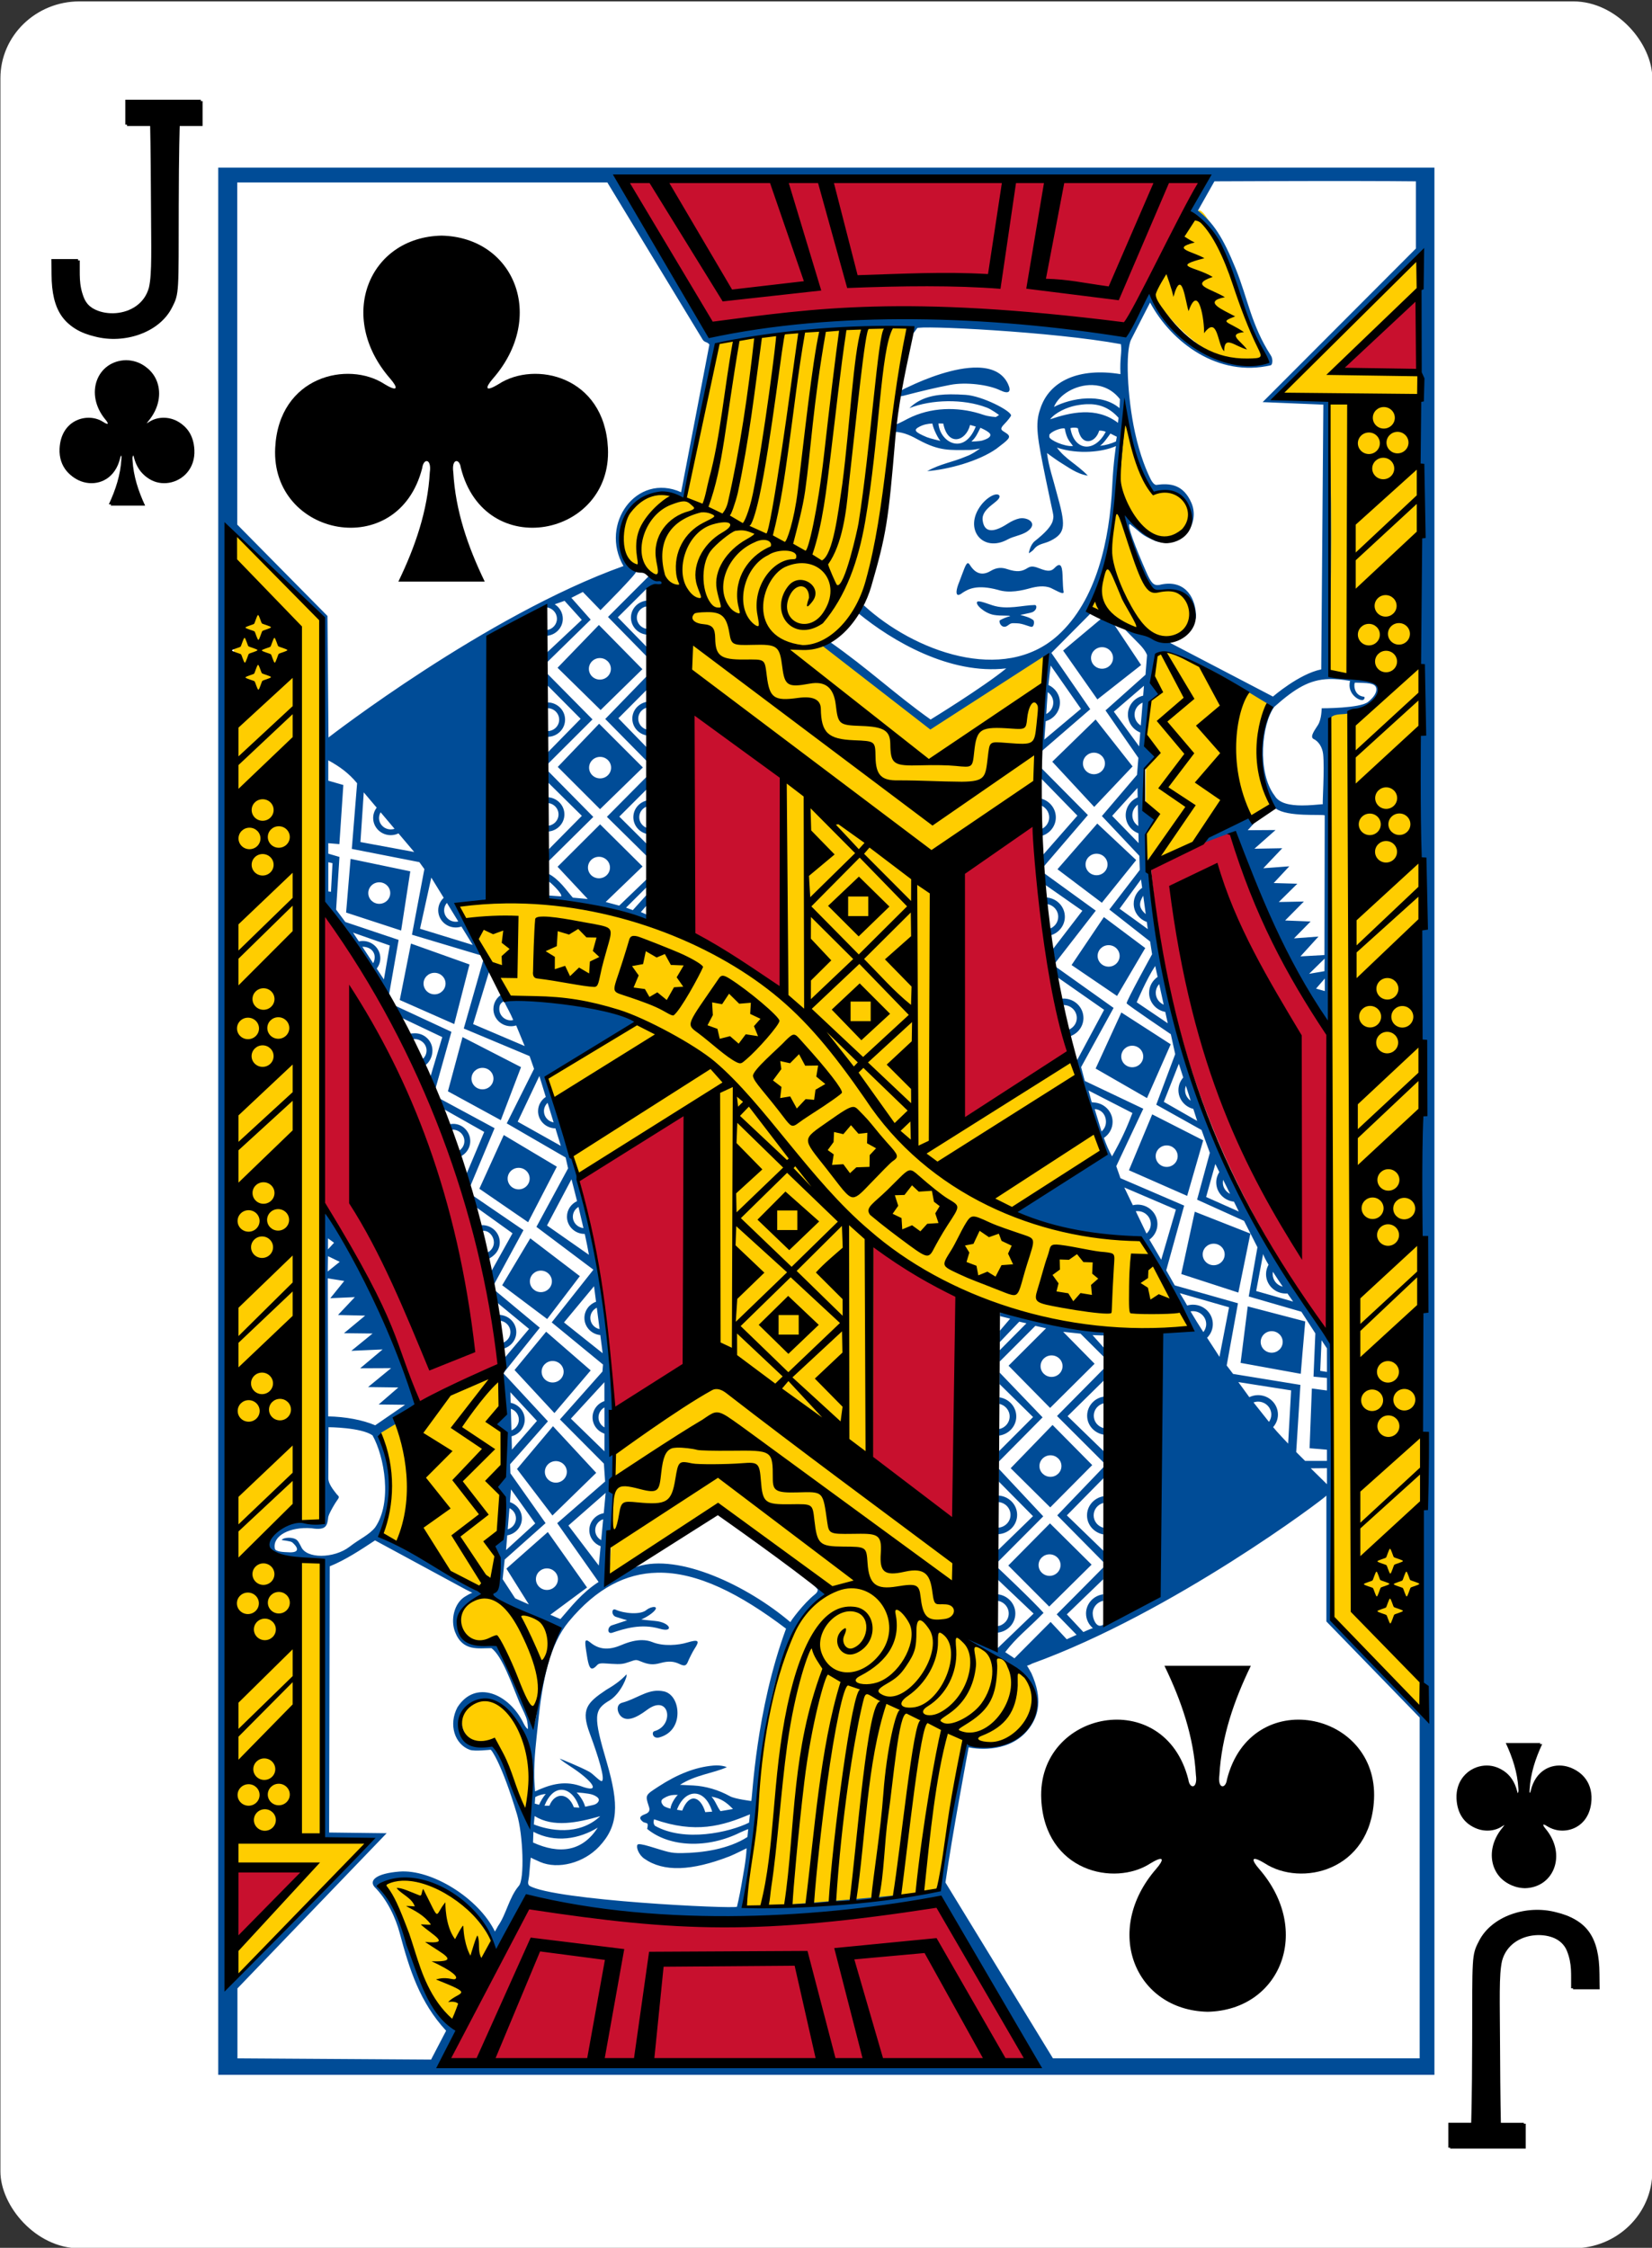 <?xml version="1.0" encoding="UTF-8" standalone="no"?>
<svg
   xmlns:dc="http://purl.org/dc/elements/1.1/"
   xmlns:cc="http://creativecommons.org/ns#"
   xmlns:rdf="http://www.w3.org/1999/02/22-rdf-syntax-ns#"
   xmlns:svg="http://www.w3.org/2000/svg"
   xmlns="http://www.w3.org/2000/svg"
   xmlns:sodipodi="http://sodipodi.sourceforge.net/DTD/sodipodi-0.dtd"
   xmlns:inkscape="http://www.inkscape.org/namespaces/inkscape"
   inkscape:version="1.0 (4035a4fb49, 2020-05-01)"
   sodipodi:docname="CLUB-11-JACK.svg"
   width="69.088mm"
   height="93.98mm"
   viewBox="0 0 261.12 355.2"
   version="1.1"
   id="svg8">
  <rect x="0" y="0" width="261.12" height="355.2" fill="#333333" stroke="none"/>
  <sodipodi:namedview
     inkscape:document-rotation="0"
     inkscape:current-layer="svg8"
     inkscape:window-maximized="1"
     inkscape:window-y="-9"
     inkscape:window-x="-9"
     inkscape:cy="84.786223"
     inkscape:cx="1.680589"
     inkscape:zoom="0.28299989"
     showgrid="false"
     id="namedview30"
     inkscape:window-height="1001"
     inkscape:window-width="1920"
     inkscape:pageshadow="2"
     inkscape:pageopacity="0"
     guidetolerance="10"
     gridtolerance="10"
     objecttolerance="10"
     borderopacity="1"
     bordercolor="#666666"
     pagecolor="#ffffff" />
  <title
     id="title8745">Vector Playing Cards</title>
  <defs
     id="defs2" />
  <g
     id="layer1"
     transform="matrix(1.097,0,0,1.068,-1606.02,-3.04)">
    <g
       id="CLUB-11-JACK"
       transform="matrix(1.004,0,0,1.003,66.564,-0.543)">
      <g
         id="g11322-4-2"
         transform="matrix(1.062,0,0,1.063,-1433.24,881.154)">
        <rect
           ry="10.664"
           rx="10.678"
           style="display:inline;opacity:1;fill:#ffffff;fill-opacity:1;stroke:none;stroke-width:1.001;stroke-miterlimit:4;stroke-dasharray:none;stroke-opacity:1"
           id="rect6355-6-85-3-39-1-8"
           width="223.228"
           height="311.811"
           x="2660.244"
           y="-825.559" />
        <path
           style="display:inline;opacity:1"
           id="path147-6-9-8-7-0-5-6-79-2-4"
           d="m 2866.258,-563.721 c 3.927,-0.089 5.688,-4.689 2.78,-8.261 -0.422,-0.521 -0.465,-0.82 0.307,-0.32 1.958,1.362 5.713,0.467 5.905,-3.698 0.238,-5.132 -6.655,-6.61 -7.949,-1.154 -0.068,0.576 -0.518,0.563 -0.41,-0.255 0.118,-2.218 0.784,-4.291 1.699,-6.313 -1.556,0 -3.112,0 -4.669,0 0.915,2.022 1.581,4.095 1.699,6.313 0.108,0.817 -0.341,0.83 -0.41,0.255 -1.294,-5.457 -8.187,-3.978 -7.949,1.154 0.192,4.165 3.947,5.061 5.905,3.698 0.772,-0.5 0.729,-0.201 0.307,0.32 -2.909,3.572 -1.147,8.172 2.78,8.261 0,2e-5 0,-2e-5 0,0 z" />
        <path
           style="display:inline;opacity:1"
           id="path147-6-9-8-7-4-5-62-3-3-7"
           d="m 2677.46,-775.585 c -3.927,0.089 -5.688,4.689 -2.78,8.261 0.422,0.521 0.465,0.82 -0.307,0.32 -1.958,-1.362 -5.713,-0.467 -5.905,3.698 -0.237,5.132 6.655,6.61 7.949,1.154 0.068,-0.576 0.518,-0.563 0.41,0.255 -0.118,2.218 -0.784,4.291 -1.699,6.313 1.556,0 3.113,0 4.669,0 -0.915,-2.022 -1.581,-4.095 -1.699,-6.313 -0.108,-0.817 0.341,-0.83 0.41,-0.255 1.294,5.457 8.187,3.978 7.949,-1.154 -0.192,-4.165 -3.947,-5.061 -5.905,-3.698 -0.773,0.5 -0.729,0.201 -0.307,-0.32 2.909,-3.572 1.147,-8.172 -2.78,-8.261 -9e-4,-2e-5 0,2e-5 0,0 z" />
        <path
           style="opacity:1"
           id="path35-5-6-2"
           d="m 2677.354,-811.721 v 3.454 h 3.354 c 0,0 0.081,3.33 0.111,10.393 0.026,6.859 0.166,10.261 -0.271,12.214 -1.175,4.502 -7.699,4.527 -8.995,1.29 -0.753,-1.883 -0.553,-3.347 -0.588,-5.243 h -3.606 c 0,0 0.021,0.955 0.026,2.123 0.021,5.062 1.697,7.483 5.62,8.438 4.033,1.089 8.749,-0.572 10.426,-4.019 0.999,-1.964 0.884,-2.099 0.909,-13.975 0.015,-7.923 0.135,-11.22 0.135,-11.22 h 3.088 v -3.454 h -10.208 z m 0,0" />
        <path
           style="opacity:1"
           id="path35-6-4-1-2"
           d="m 2866.362,-527.585 v -3.454 h -3.354 c 0,0 -0.081,-3.33 -0.111,-10.393 -0.026,-6.859 -0.166,-10.261 0.271,-12.214 1.175,-4.502 7.699,-4.527 8.995,-1.29 0.753,1.883 0.553,3.347 0.588,5.243 h 3.606 c 0,0 -0.021,-0.955 -0.026,-2.123 -0.021,-5.062 -1.697,-7.483 -5.62,-8.438 -4.033,-1.089 -8.749,0.572 -10.426,4.019 -0.999,1.964 -0.884,2.099 -0.909,13.975 -0.015,7.923 -0.135,11.22 -0.135,11.22 h -3.088 v 3.454 h 10.208 z m 0,0" />
      </g>
      <g
         transform="translate(-227.782,432.623)"
         id="g4210">
        <g
           transform="translate(227.783,-432.623)"
           id="g4164">
          <g
             id="g5275-8-4-5"
             transform="matrix(-1.085,0,0,-1.091,1913.61,743.415)">
            <g
               style="display:inline"
               id="layer1-1-8-4-5">
              <g
                 style="display:inline"
                 id="g3799-8-1-3"
                 transform="matrix(0.152,0,0,0.152,623.249,453.897)">
                <path
                   id="path3306-4-9-5"
                   d="m -1979.103,1288.47 c -5.507,7.867 -29.37,-47.032 -44.688,-88.644 -7.525,-20.442 -17.585,-37.294 -13.434,-42.668 10.911,-11.031 39.163,-1.16 59.703,14.595 21.955,16.84 37.452,41.603 37.452,41.603 z m -192.558,-40.699 -0.872,-32.285 c 18.91,-17.008 42.395,-37.872 69.882,-69.619 l -70.159,0.132 c -4.866,-398.827 -4.407,-1192.495 -3.809,-1192.411 0,0 81.564,82.51 79.581,82.809 -0.094,0.014 2.321,480.401 2.631,803.561 0.642,1.525 -42.652,1.603 -45.4,22.747 -1.816,13.972 45.396,12.042 46.141,12.975 -0.097,145.26 0.433,247.801 0.433,247.801 l 43.371,1.422 z m 254.813,-149.55 c -6.308,-12.539 -16.342,-60.742 -24.025,-59.59 -35.267,11.678 -46.631,-40.303 -10.137,-42.979 13.82,-1.013 29.25,16.971 37.906,39.348 4.158,11.724 -0.124,67.913 -3.745,63.221 z m 7.951,-72.293 c -10.406,-16.964 -20.359,-78.952 -39.315,-75.439 -17.303,3.933 -28.38,-11.207 -26.692,-24.471 8.877,-37.252 72.281,-1.86 88.92,6.723 -8.243,18.706 -19.893,65.347 -22.913,93.187 z m -133.809,-174.768 c 14.514,-32.781 10.611,-59.709 -1.697,-92.682 37.648,-16.099 71.275,-33.777 108.387,-53.097 1.156,-3.723 7.113,126.14 -6.957,186.616 -4.231,8.975 -19.483,1.811 -28.291,-2.566 -23.832,-11.23 -49.439,-23.865 -71.442,-38.271 z m 668.256,-593.388 c -7.682,-61.042 9.334,-199.216 9.334,-199.216 0,0 90.906,50.251 97.215,54.173 -17.19,31.796 6.308,105.687 3.746,92.454 -6.053,4.226 -108.285,58.757 -110.295,52.589 z M -1411.943,4.442 c 1.637,-3.914 8.162,-49.608 10.181,-49.782 6.624,-0.572 16.332,44.746 33.215,59.701 31.873,-3.674 35.609,17.893 29.373,28.317 1.545,4.577 -10.289,14.523 -21.343,13.57 -27.481,-10.719 -64.54,-20.204 -51.426,-51.806 z m -365.688,-78.008 c 0,0 23.956,-134.336 24.064,-134.166 59.205,-8.544 116.274,-18.327 169.051,-12.353 -10.416,139.63 -26.808,260.379 -71.791,281.329 l 93.196,74.839 c 0,0 103.487,-64.409 97.576,-63.45 -2.552,0.69 -4.569,54.793 -6.082,142.281 2.625,228.337 134.286,459.5 139.397,457.177 2.789,1.86 -112.16,10.828 -194.794,-24.699 l -3.712,302.362 c 0,0 40.953,20.406 48.538,29.845 15.123,52.603 -25.65,66.045 -50.092,52.892 -11.429,39.978 -28.808,138.814 -29.437,138.777 -55.189,9.11 -112.268,16.177 -168.703,12.964 9.468,-46.508 15.461,-81.899 18.51,-128.667 7.125,-69.752 21.443,-135.822 58.202,-151.525 -6.541,2.591 -91.393,-72.132 -91.393,-72.132 l -104.264,63.973 c 33.517,-217.599 -23.776,-428.931 -122.652,-599.884 49.824,-5.737 106.243,-3.012 194.286,23.272 0,0 -4.948,-302.95 -4.983,-301.266 -97.401,-38.323 -44.242,-112.922 5.083,-91.568 z m 378.802,-27.12 c 0.362,-3.079 1.78,-37.298 1.78,-37.298 13.784,16.15 24.895,63.503 27.638,62.703 0,0 17.7,-2.778 23.206,3.078 17.957,19.099 0.301,41.65 -17.641,37.432 -17.849,-4.582 -37.473,-35.094 -34.983,-65.914 z m 183.083,1027.127 c 0,0 -3.818,-537.261 -3.724,-806.548 68.09,1.061 54.724,-36.708 -0.901,-32.731 l -0.186,-248.282 -36.884,-1.284 c 0,0 69.425,-72.37 113.439,-118.583 l 1.009,23.502 -66.986,72.159 69.36,-0.117 0.241,1191.342 z m -115.828,-1247.862 c 16.803,-3.656 34.322,73.717 63.458,120.671 -33.112,19.819 -85.343,-17.876 -97.082,-48.12 7.651,-25.628 34.106,-72.277 33.624,-72.551 z"
                   style="fill:#ffcd00;fill-opacity:1" />
                <path
                   style="fill:#004c97;fill-opacity:1;stroke-width:0.165"
                   d="M 1423.143,-277.727 V 2.973 h 174.152 V -277.727 Z m 57.309,1.086 83.844,0.066 c -1.173,2.374 -2.287,5.441 -2.287,5.441 2.561,1.033 4.549,4.883 5.779,8.131 1.08,2.85 2.948,9.81 5.408,13.201 -4.303,2.454 -15.122,-3.022 -16.664,-10.48 l -3.627,6.195 c -24.556,-4.781 -51.124,-1.31 -59.256,-0.178 -3.988,-7.655 -9.669,-14.485 -13.197,-22.377 z m 106.147,0.887 c 3.097,0.005 5.947,0.018 8.041,0.043 v 9.893 l -21.945,22.602 8.693,0.371 -0.301,38.965 c -3.179,0.666 -6.914,4.002 -6.914,4.002 l -14.74,-7.91 c 0,0 3.823,-1.61 3.717,-4.178 -0.151,-2.872 -1.864,-5.221 -5.26,-4.34 -0.78,0.113 -1.135,-0.211 -1.887,-1.975 -1.438,-3.376 -2.86,-7.083 -2.305,-6.969 1.809,1.452 1.538,1.532 3.666,2.492 3.97,1.1 6.387,-2.615 5.133,-5.621 -1.169,-2.773 -3.115,-2.933 -5.064,-2.648 -0.285,-0.066 -0.528,-0.381 -0.721,-0.744 -0.62,-1.263 -1.558,-3.509 -2.293,-6.965 -1.133,-5.329 -1.387,-11.998 -0.561,-13.676 1.143,-2.319 2.721,-5.459 2.721,-5.459 3.074,5.893 9.774,11.056 17.303,9.229 0.254,-0.159 0.304,-0.991 -0.037,-1.479 -2.775,-4.437 -3.244,-8.252 -5.004,-12.729 -1.853,-4.687 -3.242,-6.821 -5.414,-8.553 l 2.365,-4.309 c 0,0 11.515,-0.057 20.807,-0.043 z m -160.736,0.205 h 52.994 l 13.652,23.131 c 0.27,0.457 0.665,0.295 0.963,0.734 l -4.047,21.732 c -6.372,-2.95 -11.732,4.681 -8.254,10.863 -19.639,7.212 -42.242,25.232 -42.242,25.232 l -0.148,-17.885 -12.918,-13.449 z m 169.467,10.785 c -0.786,22.038 0.32,-2.61 -0.291,70.314 l 0.43,139.072 c 0.771,2.326 1.095,3.233 0.797,5.578 l -13.605,-14.447 -0.018,-40.426 c 0,0 -12.872,-19.115 -15.836,-27.943 -7.847,-19.545 -9.904,-30.902 -10.855,-46.943 l 1.426,-2.275 -1.59,-2.047 -0.01,-5.461 2.119,-2.166 -1.939,-2.471 0.539,-5.1 1.512,-1.354 c -1.346,-1.498 -0.889,-3.62 -0.658,-5.104 0.384,-1.162 1.013,-1 1.945,-0.773 4.845,1.314 9.738,4.822 14.211,7.537 -0.195,2.654 -3.463,8.706 1.086,15.381 1.682,1.267 6.565,0.803 6.992,0.994 l -0.037,20.559 -3.436,0.199 2.58,-2.918 -3.506,0.266 2.379,-2.484 -3.65,-0.148 2.684,-2.789 -3.588,0.072 2.652,-2.693 -3.385,-0.098 2.236,-2.465 -3.723,0.287 2.717,-2.947 -3.988,0.072 3.023,-2.75 -3.978,0.027 1.193,-1.367 -1.059,-0.535 c -1.083,0.507 -7.529,3.926 -7.529,3.926 0.056,0.561 5.459,-1.459 5.703,-1.359 1.627,7.216 8.644,23.174 13.271,27.828 l 0.324,-45.098 c 0.708,-0.659 1.837,-0.333 2.559,-0.625 2.347,0.123 6.268,-3.821 4.219,-4.604 -1.071,-0.238 -7.003,-1.258 -7.019,-1.555 0.31,-12.841 0.452,-26.213 -0.092,-40.166 -1.659,-0.248 -7.08,-0.559 -7.08,-0.559 0,0 19.886,-20.864 20.275,-20.443 z m -76.799,10.455 v 0 c 2.732,8.7e-4 4.432,0.267 4.043,0.971 -0.102,0.358 0.643,-0.744 0.643,-0.744 0,-0.477 19.548,0.49 29.189,2.338 0.161,1.331 -0.177,1.95 -0.07,4.41 -5.893,-0.984 -10.188,0.95 -11.482,5.107 -0.786,2.253 -0.418,4.283 0.781,10.311 1.165,5.853 1.177,5.223 1.039,6.014 -0.163,0.929 -1.159,1.964 -2.592,3.133 -0.707,0.577 -0.869,1.793 -0.869,1.793 0,0 0.474,-0.247 0.736,-0.596 0.638,-0.848 1.464,-0.76 2.404,-1.254 2.214,-1.161 2.141,-2.287 0.834,-7.094 -0.472,-1.935 -1.14,-3.823 -1.369,-5.803 0,0 0.758,0.597 1.662,1.221 1.411,0.879 2.555,1.843 4.184,2.109 -1.582,-1.69 -3.195,-2.397 -4.434,-4.133 3.082,1.071 6.618,0.638 8.461,-0.221 0,0 -0.375,2.427 -0.523,5.693 -0.374,8.26 -2.309,17.063 -7.774,22.15 -7.822,7.283 -20.676,2.342 -27.809,-4.404 l -0.771,1.178 c 4.788,4.041 13.087,9.083 21.17,8.104 -3.38,2.834 -10.834,7.527 -10.834,7.527 -5.113,-3.728 -8.884,-7.446 -14.496,-11.482 l -0.977,0.65 15.436,12.307 16.629,-11.025 c 0,0 -0.691,10.577 -0.951,14.443 l 7.215,-6.412 -5.564,-8.283 5.898,-6.102 c 0,0 -0.998,0.141 0.092,-1.742 3.304,-8.953 3.77,-17.601 4.609,-26.738 0.545,3.414 1.188,5.206 2.445,8.305 1.154,2.985 1.607,2.963 2.908,2.527 7.056,-0.596 3.861,13.09 -4.476,4.139 -0.366,-0.38 -0.968,-0.845 -0.996,-0.756 -0.173,0.549 2.212,7.756 3.135,9.418 0.976,1.756 0.985,2.004 2.434,1.854 2.712,-0.281 3.63,0.69 3.904,3.561 -0.361,5.426 -6.201,3.134 -9.941,1.467 -0.338,-0.261 1.755,1.916 2.504,2.684 1.018,1.043 1.184,1.711 1.184,1.711 l -0.221,2.879 -5.725,5.254 4.705,6.986 -0.195,2.496 -5.029,6.066 5.359,5.848 0.066,2.084 -4.356,5.826 5.836,4.705 0.283,1.877 c 0,0 -3.747,6.969 -3.646,7.223 0.085,0.213 6.326,4.545 6.326,4.545 l 0.627,2.934 -2.711,7.439 6.484,3.723 1.188,3.361 -1.824,6.893 6.725,3.123 1.918,3.883 -1.248,7.244 7.537,2.244 2,3.186 -0.262,6.369 1.924,0.191 v 1.844 l -2.16,-0.287 -0.326,8.787 2.486,0.215 v 1.65 h -3.127 l -1.275,-1.305 0.602,-9.881 -9.641,-1.617 -0.916,-1.242 1.615,-9.156 -9.051,-2.633 -1.219,-2.217 2.566,-9.525 -9.121,-4.033 -0.602,-1.768 3.871,-8.455 -8.381,-4.094 -0.525,-2.027 4.654,-8.717 -8.305,-6.076 0.244,1.543 6.703,4.812 -3.883,7.439 c 0.041,3.137 2.674,10.3 3.754,13.645 l -12.793,8.65 c 5.481,3.319 12.399,3.209 18.748,4.453 0,0 0.278,0.888 0.756,1.686 1.847,2.979 3.509,6.767 5.57,10.676 -1.519,0.72 -3.807,0.947 -3.807,0.947 -4.51,13.644 -0.738,32.512 -8.477,43.029 0,0 -0.163,0.067 -0.268,0.098 -0.725,0.249 -1.234,-0.961 -1.234,-1.777 0,-0.921 0.65,-1.69 1.514,-1.865 v -0.957 c -1.392,0.184 -2.469,1.372 -2.469,2.822 0,0.862 0.383,1.633 0.982,2.156 -0.351,0.101 -1.365,0.576 -1.365,0.576 l -2.367,-2.604 5.227,-5.182 0.01,-1.736 c -2.225,2.325 -6.688,6.918 -6.688,6.918 l 2.848,3.01 -1.408,0.66 -2.309,-2.553 -5.18,5.352 -1.326,-0.91 c 1.744,-2.304 2.881,-3.053 5.492,-5.775 -1.339,-1.593 -6.357,-6.459 -6.545,-6.641 l -0.014,1.738 5.135,5.006 -5.205,5.145 c 0,0 -3.17,-1.003 -4.43,-1.471 1.709,1.414 4.778,2.627 6.445,3.85 7.556,4.48 0.38,13.749 -6.59,11.447 -0.198,-0.747 -3.816,21.916 -3.816,21.916 0,0 -22.985,2.272 -27.951,2.318 0.686,-3.278 1.906,-15.125 1.906,-15.125 1.355,-11.526 2.401,-26.009 9.965,-30.799 0,0 -1.159,-1.24 -2.158,-1.873 -0.024,0.016 0.89,0.946 0.92,1.055 0,0.335 -0.194,0.546 -0.416,0.723 -1.603,1.306 -3.557,4.015 -3.486,4.086 -6.243,-5.451 -16.012,-10.144 -21.9,-8.195 -2.323,0.49 -3.353,2.741 -4.586,0.914 4.158,-25.692 -1.661,-53.307 -8.441,-72.953 2.136,-0.758 13.1,-8.15 13.1,-8.15 -5.673,-3.478 -17.443,-2.742 -19.416,-4.086 -0.773,0.433 -1.295,1.265 -1.295,2.219 0,1.399 1.122,2.533 2.514,2.533 0.261,0 0.513,-0.039 0.75,-0.113 0.655,1.616 1.215,3.029 1.215,3.029 l -7.385,-3.232 2.406,-8.123 -0.807,-1.803 -2.936,10.578 9.424,4.059 0.639,1.877 -3.908,8.025 8.428,5.02 0.355,1.598 -4.535,8.615 8.16,6.303 -5.971,7.756 7.348,6.205 -0.082,1.029 -6.088,7.047 6.293,6.504 0.176,2.633 -6.859,6.131 5.924,8.65 c -2.469,1.667 -3.849,3.571 -5.467,5.467 l -1.445,-0.637 5.262,-4.008 -5.621,-8.164 -5.928,5.383 3.213,5.27 -1.959,-0.895 -1.795,-2.824 0.293,-2.885 5.857,-5.361 -5.035,-7.332 -0.041,-1.344 c 0,0 3.131,-3.618 5.41,-6.309 l -6.381,-7.078 5.219,-6.697 -6.566,-5.619 0.185,1.686 4.844,4.109 -3.719,4.529 c -0.266,2.73 0.324,7.415 -1.062,9.471 2.241,2.206 1.069,7.52 -0.031,9.242 2.141,2.549 0.917,8.143 -0.449,8.379 1.635,2.06 0.983,6.237 -0.383,7.596 -0.438,0.235 5.836,2.509 9.793,5.242 -3.293,6.161 -2.524,11.958 -3.562,14.047 -1.425,-4.134 -3.249,-8.53 -4.824,-11.695 -0.166,-0.328 -0.515,-0.254 -1.037,-0.264 -6.543,-0.585 -5.92,-6.009 -1.014,-7.398 -4.885,-2.404 -11.24,-7.583 -14.881,-8.963 0.718,-1.492 1.131,-4.073 1.238,-6.344 0.364,-3.378 -1.26,-8.562 -1.26,-8.562 l 2.072,-1.287 c 0.412,-1.784 2.729,-1.821 2.953,-3.092 -0.49,-5.459 -11.092,-26.364 -13.33,-28.727 -0.848,14.918 0.771,31.11 -0.039,45.998 -9.995,-0.034 -12.13,5.334 -0.053,6.188 -0.227,13.509 -0.012,40.645 -0.012,40.645 l 7.137,0.051 c 0,0 -17.639,18.467 -19.301,20.023 -1.506,-64.345 -1.439,-213.064 -1.439,-213.064 l 13.476,13.557 0.148,42.242 c 4.511,4.595 7.096,11.296 9.781,15.637 l 7.369,3.602 -1.732,5.953 0.742,1.693 2.301,-8.424 -8.062,-3.852 -0.854,-1.744 1.357,-7.936 -7.631,-2.633 -1.322,-1.824 0.478,-7.752 -1.602,-0.484 v -1.537 l 1.592,0.135 0.566,-8.701 -2.158,-0.637 v -2.998 c 1.647,0.928 2.903,1.862 4.131,3.375 l -0.76,9.664 9.672,1.949 0.719,1.023 -1.777,9.66 10.154,3.123 c -1.042,-2.578 -2.424,-4.991 -3.574,-7.529 1.395,-0.406 2.852,-0.497 4.264,-0.801 0.381,-13.049 -0.06,-26.626 0.344,-38.898 3.628,-1.023 5.414,-3.406 7.894,-4.086 0.926,0 1.676,0.757 1.676,1.688 0,0.843 -0.618,1.534 -1.422,1.658 v 0.85 c 1.269,-0.131 2.264,-1.197 2.264,-2.508 0,-0.894 -0.46,-1.679 -1.156,-2.131 l 1.408,-0.508 2.465,2.803 -4.98,4.803 v 1.451 l 6.254,-6.289 -2.766,-3.211 1.647,-0.859 2.523,2.674 c 0,0 5.434,-5.591 5.096,-5.693 -4.752,-6.078 -0.086,-13.531 7.117,-10.707 1.623,-7.729 3.17,-14.703 4.445,-22.709 -1.698,-0.204 15.797,-2.598 23.994,-2.596 z m 13.334,6.008 c -3.238,-0.06 -7.347,1.582 -9.896,2.844 -2.344,1.047 -1.895,1.681 -0.428,1.23 2.125,-0.564 4.381,-1.132 6.443,-1.531 2.21,-0.435 5.43,-0.035 7.111,0.797 1.242,0.615 1.677,0.252 1.131,-0.941 -0.79,-1.713 -2.419,-2.362 -4.361,-2.398 z m 16.451,2.576 c 1.439,0.043 2.876,0.647 3.943,2.078 l -0.059,1.32 c -2.575,-2.269 -6.937,-1.49 -9.387,-0.18 0.703,-1.806 3.104,-3.291 5.502,-3.219 z m -20.354,1.365 c -2.169,0.018 -4.245,0.411 -5.846,2.027 3.128,-1.277 7.706,-1.399 11.041,-0.09 0.672,0.241 1.795,1.105 1.795,1.105 l -0.451,0.295 c 0,0 -0.968,-0.031 -1.812,-0.33 -3.038,-1.075 -6.785,-1.263 -10.185,0.279 -0.87,0.39 -1.581,0.898 -2.463,1.197 l 0.02,1.045 c 1.3,0.021 2.519,0.696 3.394,1.191 2.98,1.653 4.434,1.486 7.27,1.469 0.659,-0.004 1.498,-0.215 1.498,-0.215 0,0 -1.128,0.876 -1.947,1.148 -2.125,0.93 -3.625,1.05 -5.613,2.182 3.016,-0.243 7.367,-1.453 9.904,-3.293 1.741,-1.364 2.218,-1.705 1.48,-2.248 -0.675,-0.498 -1.194,-0.515 -0.268,-1.469 0.33,-0.34 0.892,-1.051 0.891,-1.189 -0.01,-0.683 -4.129,-2.877 -6.52,-3.029 -0.73,-0.047 -1.464,-0.082 -2.188,-0.076 z m 19.553,1.451 c 1.627,-0.065 3.146,0.394 4.543,1.996 l -0.072,0.746 c -3.142,-2.449 -6.846,-1.516 -9.725,-0.52 0.786,-1.036 2.424,-1.751 3.592,-2.006 0.565,-0.115 1.12,-0.195 1.662,-0.217 z m -21.238,2.834 0.689,0.016 c 0.638,3.417 3.249,2.642 3.836,0.205 l 0.812,0.234 c -0.677,1.765 -1.657,2.479 -2.592,2.518 -1.367,0.056 -2.639,-1.331 -2.746,-2.973 z m -0.877,0.012 c 0.169,0.942 0.92,2.334 1.158,2.553 -0.121,-0.028 -1.509,-0.355 -1.957,-0.549 -1.762,-0.763 -1.945,-1.063 -1.045,-1.541 0.611,-0.324 1.191,-0.437 1.844,-0.463 z m 20.43,0.605 c 0.199,0.013 0.358,0.055 0.414,0.092 0.449,2.763 2.535,2.188 3.043,0.35 0.239,-0.023 0.54,0.015 0.947,0.16 -0.743,1.47 -1.787,2.188 -2.74,2.188 -1.08,-8e-5 -2.047,-0.923 -2.324,-2.715 0.222,-0.073 0.461,-0.088 0.66,-0.074 z m -13.551,0.019 c 0,0 1.129,0.486 1.387,0.889 0.176,0.398 -0.234,0.708 -1.109,0.986 -0.4,0.127 -1.566,0.156 -1.566,0.156 0.671,-0.657 0.827,-1.102 1.289,-2.031 z m 11.836,0.086 v 0 c 0.091,-0.003 0.174,0.003 0.242,0.021 0.301,1.691 0.772,1.929 1.18,2.584 -1.252,0.095 -3.301,-0.874 -3.394,-1.344 l 0.01,-0.316 c 0.218,-0.409 1.318,-0.921 1.961,-0.945 z m 6.785,0.764 0.914,0.473 -0.123,0.691 c -0.723,0.335 -1.48,0.56 -2.287,0.643 0.488,-0.34 0.996,-1.107 1.496,-1.807 z m -16.34,8.955 c -0.588,0.035 -1.54,0.699 -2.191,1.588 -2.577,3.513 0.258,7.061 3.83,5.033 0.805,-0.457 1.928,-0.594 2.744,-1.135 1.726,-1.197 0.109,-2.193 -1.09,-1.943 -0.49,0.113 -1.059,0.358 -1.688,0.777 -2.162,1.442 -3.36,1.231 -3.564,-0.516 -0.221,-1.887 2.672,-2.738 2.402,-3.615 -0.091,-0.143 -0.247,-0.201 -0.443,-0.189 z m -4.111,10.131 c -0.291,0.088 -0.574,1.092 -1.195,2.74 -0.426,1.049 -0.558,1.925 -0.133,1.92 0.142,-0.002 0.348,-0.103 0.623,-0.326 0.796,-0.532 2.042,-1.244 5.049,-0.414 1.653,0.546 3.506,0.069 4.586,-0.236 0.842,-0.238 2.048,-0.471 3.014,-0.027 0.943,0.456 1.977,1.146 1.785,0.434 -0.048,-0.181 -0.106,-1.226 -0.119,-1.846 -0.031,-1.458 -0.131,-2.673 -1.178,-1.529 -0.453,0.496 -1,0.499 -2.025,0.092 -0.731,-0.29 -1.244,-0.486 -1.81,-0.113 -0.802,0.528 -1.495,0.661 -2.977,0.156 -0.703,-0.239 -1.441,-0.261 -2.33,0.289 -1.478,0.915 -2.415,0.025 -2.982,-0.91 -0.112,-0.185 -0.209,-0.258 -0.307,-0.229 z m -45.688,1.934 -5.807,5.973 5.58,5.857 v -1.402 l -4.176,-4.398 3.996,-4.084 c 0.582,-0.802 2.071,-0.628 2.539,-0.684 -0.323,-0.999 -1.217,-0.875 -2.133,-1.262 z m -0.227,3.561 c -1.283,0.117 -2.293,1.189 -2.293,2.51 0,1.321 1.01,2.395 2.293,2.512 v -0.85 c -0.817,-0.112 -1.449,-0.809 -1.449,-1.662 0,-0.853 0.632,-1.55 1.449,-1.662 z m 47.557,0.121 c -0.118,-0.009 -0.202,0.006 -0.25,0.047 -0.397,0.343 1.001,1.688 2.34,1.939 1.026,0.193 2.351,0.035 2.352,0.195 -0.56,0.139 -1.221,0.433 -1.51,0.637 -0.062,0.421 0.246,0.855 0.611,0.914 0.393,0.064 0.701,-0.349 0.998,-0.469 0.251,-0.095 0.596,-0.036 0.869,-0.037 0.875,-0.002 1.962,0.621 2.201,0.508 0.274,-0.13 0.322,-0.777 0.168,-0.965 -0.53,-0.419 -1.2,-0.59 -1.877,-0.77 0,0 0.786,-0.171 1.088,-0.242 0.444,-0.105 0.802,-0.133 1.084,-0.537 0.176,-0.252 0.191,-0.69 -0.109,-0.686 -1.746,0.026 -3.963,0.748 -6.053,0.043 -0.896,-0.322 -1.557,-0.553 -1.912,-0.578 z m 17.768,2.307 -5.734,4.934 4.906,7.186 6.262,-5.057 -4.031,-6.215 z m -72.209,1.164 -5.918,6.297 6.164,6.221 5.981,-6.014 z m 72.049,3.268 c 0.87,0 1.574,0.713 1.574,1.588 0,0.875 -0.705,1.582 -1.574,1.582 -0.87,0 -1.578,-0.707 -1.578,-1.582 0,-0.875 0.708,-1.588 1.578,-1.588 z m -71.91,1.604 c 0.87,0 1.578,0.711 1.578,1.586 0,0.875 -0.708,1.582 -1.578,1.582 -0.87,0 -1.574,-0.708 -1.574,-1.582 0,-0.875 0.705,-1.586 1.574,-1.586 z m 64.553,1.096 4.334,6.375 -5.24,4.52 c 0.084,-1.06 0.142,-1.918 0.195,-2.699 1.175,-0.35 2.037,-1.445 2.037,-2.74 0,-1.149 -0.677,-2.138 -1.65,-2.592 0.078,-0.819 0.18,-1.724 0.324,-2.863 z m -72.119,1.158 v 1.701 l 4.814,4.984 -4.812,5.047 0.098,1.617 6.412,-6.576 z m 14.312,0.377 -5.975,6.334 5.975,6.232 v -2.01 l -4.094,-4.326 4.094,-4.227 z m 97.637,0.459 v 0 c 0.914,-0.03 1.908,0.066 3.043,0.275 -0.521,2.064 1.66,3.175 1.975,2.719 0.04,-0.007 0.207,-0.368 0,-0.393 -1.564,-0.193 -1.441,-2.068 -1.256,-2.076 1.729,0.054 2.853,0.025 3.029,0.799 0.109,0.477 -0.168,1.214 -1.176,2.043 -1.184,0.952 -6.633,0.932 -6.633,0.932 -0.021,-0.008 0.012,1.557 -0.535,2.455 -0.481,0.789 -1.147,1.665 -0.69,2.027 0.786,0.366 1.317,1.253 1.43,2.275 0.212,2.143 -0.123,7.302 -0.047,7.357 -0.918,0.087 -1.969,0.187 -2.982,0.186 -1.689,-0.002 -3.264,-0.293 -3.906,-1.422 -2.586,-3.483 -1.843,-10.638 -0.053,-13.098 3.018,-2.755 5.053,-3.989 7.797,-4.08 z m -26.473,0.988 -0.113,1.453 c -1.252,0.298 -2.184,1.431 -2.184,2.781 0,1.196 0.731,2.218 1.768,2.643 l -0.158,2.043 -3.625,-5.113 z m -13.775,0.932 c 0.478,0.346 0.793,0.905 0.793,1.541 0,0.728 -0.409,1.361 -1.008,1.68 0.078,-1.213 0.134,-2.211 0.215,-3.221 z m -57.389,1.418 c -1.189,0.228 -2.098,1.233 -2.098,2.486 0,1.254 0.909,2.283 2.098,2.484 v -0.863 c -0.719,-0.188 -1.25,-0.838 -1.25,-1.621 0,-0.783 0.531,-1.438 1.25,-1.627 z m -14.248,0.096 c -0.04,0.336 0.013,0.612 0,0.85 0.926,0 1.676,0.759 1.676,1.689 0,0.931 -0.75,1.682 -1.676,1.682 -0.028,0.353 0.022,0.695 0,0.848 1.391,0 2.519,-1.13 2.519,-2.529 0,-1.399 -1.128,-2.539 -2.519,-2.539 z m 85.223,0.037 -0.262,3.365 c -0.536,-0.334 -0.894,-0.931 -0.894,-1.613 0,-0.789 0.476,-1.464 1.156,-1.752 z m -6.731,2.477 -6.207,6.215 6.006,6.654 5.492,-5.961 z m -71.094,0.625 -5.924,6.355 6.053,6.221 6.135,-6.139 z m 70.852,4.262 c 0.87,0 1.578,0.713 1.578,1.588 0,0.875 -0.708,1.582 -1.578,1.582 -0.87,0 -1.574,-0.708 -1.574,-1.582 0,-0.875 0.705,-1.588 1.574,-1.588 z m -70.713,0.619 c 0.87,0 1.574,0.709 1.574,1.584 0,0.875 -0.705,1.582 -1.574,1.582 -0.87,0 -1.578,-0.707 -1.578,-1.582 0,-0.875 0.708,-1.584 1.578,-1.584 z m 63.031,1.484 0.02,1.582 5.297,5.584 -4.963,5.818 0.113,1.705 6.352,-7.611 z m -70.518,0.564 c -0.089,0.519 -0.09,1.042 -0.115,1.564 l 4.99,5.064 -4.711,4.891 -0.184,1.908 6.535,-6.639 z m 14.197,0.824 -5.738,5.949 5.738,5.816 v -1.797 l -3.959,-4.051 3.959,-4.064 z m 70.238,1.688 0.031,1.402 c -1.01,0.438 -1.717,1.45 -1.717,2.627 0,1.219 0.758,2.252 1.826,2.662 l 0.029,1.443 -3.795,-4.014 z m -110.793,0.662 1.852,2.25 c -0.315,0.424 -0.504,0.95 -0.504,1.52 0,1.399 1.128,2.529 2.519,2.529 0.397,0 0.771,-0.095 1.105,-0.26 l 2.252,2.736 -7.697,-1.463 z m 26.242,0.713 v 0.848 c 0.911,0.016 1.648,0.761 1.648,1.682 0,0.921 -0.737,1.665 -1.648,1.682 v 0.848 c 1.377,-0.016 2.49,-1.14 2.49,-2.529 0,-1.389 -1.113,-2.513 -2.49,-2.529 z m 70.652,0.178 v 0.998 c 0.73,0.264 1.256,0.965 1.256,1.789 0,0.824 -0.526,1.52 -1.256,1.783 v 0.998 c 1.262,-0.291 2.207,-1.425 2.207,-2.781 0,-1.356 -0.946,-2.495 -2.207,-2.787 z m -56.34,0.301 c -1.117,0.259 -1.949,1.262 -1.949,2.465 0,1.203 0.833,2.206 1.949,2.465 v -0.885 c -0.644,-0.234 -1.105,-0.85 -1.105,-1.58 0,-0.73 0.461,-1.346 1.105,-1.58 z m 70.291,0.623 0.066,3.139 c -0.516,-0.338 -0.854,-0.919 -0.854,-1.586 0,-0.637 0.309,-1.207 0.787,-1.553 z m -108.43,1.117 1.996,2.432 c -0.171,0.059 -0.355,0.088 -0.545,0.088 -0.926,0 -1.678,-0.751 -1.678,-1.682 0,-0.304 0.087,-0.591 0.227,-0.838 z m 102.623,1.66 -5.701,6.723 6.356,4.932 4.916,-6.281 z m -71.195,0.113 -6.088,6.242 4.324,4.752 -2.139,-0.203 c -0.902,-1.034 -1.895,-2.678 -3.553,-3.557 l 0.164,1.24 c 0.085,-0.059 2.012,1.824 1.707,2.131 l -1.701,-0.125 c -0.137,0.037 -0.066,0.629 -0.066,0.629 4.557,0.441 9.223,1.335 14.074,3.012 l -0.127,-0.871 -0.76,-0.334 c 0,0 0.477,-0.577 0.875,-1.023 V -170.75 l -2.022,2.303 -0.977,-0.361 2.998,-3.062 v -1.158 l -3.971,3.92 -1.938,-0.537 5.281,-5.229 z m 71.088,4.324 c 0.87,0 1.574,0.708 1.574,1.582 0,0.875 -0.704,1.586 -1.574,1.586 -0.87,0 -1.572,-0.711 -1.572,-1.586 0,-0.875 0.703,-1.582 1.572,-1.582 z m -71.252,0.453 c 0.87,0 1.578,0.709 1.578,1.584 0,0.875 -0.708,1.582 -1.578,1.582 -0.869,0 -1.574,-0.707 -1.574,-1.582 0,-0.875 0.705,-1.584 1.574,-1.584 z m -35.566,0.307 -0.639,7.9 7.879,2.646 1.311,-8.713 z m -3.191,0.496 0.604,0.135 -0.221,4.219 -0.383,-0.068 z m 102.318,1.473 0.117,1.686 5.543,3.982 -4.217,5.646 0.359,1.996 5.781,-7.658 z m -87.568,0.787 1.779,2.973 c -0.484,0.462 -0.787,1.112 -0.787,1.836 0,1.399 1.122,2.533 2.514,2.533 0.282,0 0.555,-0.049 0.809,-0.135 l 1.619,2.705 -7.549,-2.385 z m 101.625,0.268 0.166,1.236 c -0.731,0.518 -1.209,1.375 -1.209,2.342 0,1.237 0.784,2.283 1.877,2.68 l 0.139,1.055 -4.037,-3 z m -109.076,0.424 c 0.87,0 1.574,0.709 1.574,1.584 0,0.875 -0.704,1.582 -1.574,1.582 -0.87,0 -1.572,-0.708 -1.572,-1.582 0,-0.875 0.703,-1.584 1.572,-1.584 z m 109.397,1.971 0.359,2.709 c -1.046,-0.926 -0.984,-1.658 -0.359,-2.709 z m -13.935,0.256 0.123,0.969 c 0.922,0.127 1.637,0.916 1.637,1.877 0,0.795 -0.49,1.466 -1.18,1.748 l 0.123,0.977 c 1.159,-0.36 2.008,-1.442 2.008,-2.725 0,-1.532 -1.205,-2.774 -2.711,-2.846 z m -85.777,0.805 1.629,2.73 c -0.114,0.025 -0.234,0.041 -0.355,0.041 -0.925,0 -1.67,-0.755 -1.67,-1.686 0,-0.415 0.149,-0.792 0.397,-1.086 z m 94.076,2.088 -4.627,7.059 6.514,4.551 4.037,-7.053 z m -107.514,2.285 5.256,1.893 -0.838,5 -1.029,-1.602 c 0.32,-0.424 0.516,-0.952 0.516,-1.525 0,-1.399 -1.134,-2.535 -2.525,-2.535 -0.189,0 -0.374,0.019 -0.551,0.059 z m 8.295,1.613 -1.605,8.305 7.797,3.541 2.189,-8.773 z m 99.898,0.234 c 0.87,0 1.578,0.708 1.578,1.582 0,0.875 -0.708,1.582 -1.578,1.582 -0.87,0 -1.574,-0.708 -1.574,-1.582 0,-0.875 0.705,-1.582 1.574,-1.582 z m -106.861,0.232 c 0.016,-5e-4 0.031,0 0.047,0 1.467,0.028 2.087,1.241 1.506,2.424 z m 137.795,1.744 -0.022,1.852 -2.201,0.387 z m -24.26,1.084 0.344,1.613 c -0.736,0.517 -1.219,1.37 -1.219,2.342 0,1.398 0.995,2.561 2.314,2.807 l 0.355,1.672 -4.447,-3.088 c 0,0 1.437,-3.485 2.652,-5.346 z m -103.199,1.008 c 0.87,0 1.578,0.708 1.578,1.582 0,0.874 -0.708,1.588 -1.578,1.588 -0.87,0 -1.574,-0.713 -1.574,-1.588 0,-0.875 0.705,-1.582 1.574,-1.582 z m 127.484,0.834 c 0,0 -0.01,1.288 0,1.854 l -1.254,-0.363 z m -23.715,0.83 0.643,3.025 c -0.668,-0.292 -1.135,-0.962 -1.135,-1.742 0,-0.495 0.185,-0.945 0.492,-1.283 z m -13.693,2.125 c -0.102,0 -0.197,0.026 -0.295,0.039 0.116,0.396 0.207,0.63 0.295,0.918 1.044,0 1.893,0.853 1.893,1.902 0,0.778 -0.476,1.425 -1.143,1.719 l 0.221,0.957 c 1.091,-0.398 1.873,-1.441 1.873,-2.676 0,-1.578 -1.275,-2.859 -2.844,-2.859 z m -80.137,0.379 c 0.368,0.833 0.874,1.656 1.332,2.775 -0.136,0.036 -0.177,0.062 -0.324,0.062 -0.926,0 -1.672,-0.749 -1.672,-1.68 0,-0.61 0.182,-0.862 0.664,-1.158 z m 88.41,1.67 -3.682,8.252 7.354,4.348 3.398,-7.916 z m -101.168,3.061 c -0.31,0.002 -0.588,0.034 -0.836,0.092 -0.726,0.978 0.302,4.727 2.232,4.682 0.705,-0.454 1.123,-1.337 1.123,-2.24 0,-1.399 -1.128,-2.542 -2.52,-2.533 z m 6.828,0.559 -2.092,7.982 7.574,4.246 2.894,-7.803 z m -6.828,0.289 c 0.924,0.043 1.676,0.755 1.676,1.686 0,0.53 -0.242,1.003 -0.623,1.312 -1.447,1.092 -1.66,-3.14 -1.426,-2.922 0.104,-0.055 0.227,-0.083 0.373,-0.076 z m 102.727,0.982 c 0.87,0 1.574,0.713 1.574,1.588 0,0.875 -0.705,1.582 -1.574,1.582 -0.87,0 -1.572,-0.707 -1.572,-1.582 0,-0.875 0.703,-1.588 1.572,-1.588 z m 6.674,2.658 0.629,2.021 c -0.428,0.501 -0.689,1.149 -0.689,1.861 0,1.332 0.907,2.446 2.133,2.762 l 0.551,1.768 -4.777,-2.807 z m -99.717,0.6 c 0.87,0 1.572,0.708 1.572,1.582 0,0.875 -0.703,1.582 -1.572,1.582 -0.87,0 -1.574,-0.707 -1.574,-1.582 0,-0.875 0.704,-1.582 1.574,-1.582 z m 8.145,1.199 0.92,3.082 c -0.666,0.457 -1.105,1.222 -1.105,2.094 0,1.389 1.111,2.516 2.488,2.533 l 0.771,2.576 -6.176,-3.559 z m 92.58,1.432 0.69,2.209 c -0.486,-0.343 -0.807,-0.913 -0.807,-1.557 0,-0.23 0.043,-0.448 0.117,-0.652 z m -13.939,0.705 6.283,3.312 c -0.881,2.379 -1.634,4.028 -2.92,6.381 -0.479,-0.871 -0.839,-1.781 -1.168,-2.715 0.753,-0.513 1.25,-1.378 1.25,-2.361 0,-1.52 -1.184,-2.767 -2.674,-2.855 -0.056,-0.003 -0.318,-0.041 -0.318,-0.041 z m -93.057,1.102 0.602,1.561 5.916,3.434 -2.537,6.191 0.537,1.811 3.486,-8.557 z m 15.598,0.713 0.859,2.879 c -0.786,-0.138 -1.383,-0.824 -1.383,-1.654 0,-0.483 0.2,-0.917 0.523,-1.225 z m 78.338,0.926 c 0.999,0.051 1.615,0.86 1.615,1.877 0,0.562 -0.246,1.063 -0.633,1.41 z m 8.238,0.77 -3.332,8.227 8.336,3.77 2.297,-8.176 z m -100.172,1.4 c -2.529,0.058 -1.24,5.089 0,5.068 1.391,0 2.519,-1.134 2.519,-2.533 0,-1.399 -1.129,-2.587 -2.519,-2.535 z m 0,0.85 c 0.926,0 1.678,0.755 1.678,1.686 0,0.931 -0.752,1.686 -1.678,1.686 -0.735,-0.309 -0.932,-3.276 0,-3.371 z m 7.318,0.791 -3.496,7.904 6.982,4.928 4.113,-8.174 z m 94.926,1.529 c 0.87,0 1.572,0.707 1.572,1.582 0,0.875 -0.703,1.582 -1.572,1.582 -0.87,0 -1.574,-0.708 -1.574,-1.582 0,-0.875 0.705,-1.582 1.574,-1.582 z m 6.967,2.73 0.57,1.189 c -0.276,0.441 -0.441,0.96 -0.441,1.52 0,1.474 1.111,2.687 2.535,2.84 l 0.699,1.453 -4.684,-2.141 z m -99.76,0.568 c 0.87,0 1.574,0.707 1.574,1.582 0,0.875 -0.705,1.588 -1.574,1.588 -0.87,0 -1.578,-0.713 -1.578,-1.588 0,-0.875 0.708,-1.582 1.578,-1.582 z m 7.564,1.682 c 0,0 0.352,1.374 0.797,3.221 -0.853,0.406 -1.445,1.278 -1.445,2.291 0,1.399 1.128,2.533 2.519,2.533 0.01,0 0.021,1.2e-4 0.031,0 0.236,1.108 0.446,2.176 0.596,3.076 l -6.004,-4.316 z m 93.316,0.082 0.992,2.068 c -0.613,-0.313 -1.056,-0.952 -1.033,-1.691 0.01,-0.212 0.024,-0.216 0.041,-0.377 z m -14.156,1.127 7.389,3.252 -2.102,7.385 -1.691,-2.963 c 0.698,-0.52 1.15,-1.351 1.15,-2.291 0,-1.578 -1.275,-2.859 -2.844,-2.859 -0.235,0 -0.46,0.034 -0.678,0.088 z m -93.289,1.189 0.498,1.727 5.187,3.826 -3.018,5.561 0.32,2.062 4.266,-8.082 z m 15.131,1.676 c 0.233,0.981 0.477,2.05 0.711,3.111 -0.852,-0.079 -1.518,-0.796 -1.518,-1.674 0,-0.61 0.325,-1.141 0.807,-1.438 z m 80.061,0.615 c 1.044,0 1.893,0.853 1.893,1.902 0,0.555 -0.239,1.054 -0.617,1.4 l -1.537,-3.283 c 0.085,-0.012 0.173,-0.019 0.262,-0.019 z m 8.191,0.088 -1.938,9.172 8.176,2.73 1.723,-8.682 z m -102.041,1.975 c -1.902,0.463 -0.881,4.861 0,5.066 0.662,0.154 1.295,-0.269 1.748,-0.709 0.475,-0.461 0.771,-1.109 0.771,-1.824 0,-1.399 -1.128,-2.533 -2.519,-2.533 z m 0.334,0.842 c 0.758,0.088 1.342,0.877 1.342,1.691 0,0.931 -0.75,1.686 -1.676,1.686 -1.043,-0.32 -0.69,-3.263 0,-3.371 0.114,-0.018 0.226,-0.018 0.334,-0.006 z m 6.551,1.098 -4.021,6.908 6.443,4.973 4.678,-6.312 z m -28.963,0.006 0.867,0.648 -0.873,0.975 z m 126.824,0.785 c 0.87,0 1.574,0.707 1.574,1.582 0,0.875 -0.705,1.588 -1.574,1.588 -0.87,0 -1.574,-0.713 -1.574,-1.588 0,-0.875 0.704,-1.582 1.574,-1.582 z m 7.08,1.52 c 0.084,0.318 0.38,0.893 0.777,1.578 -0.227,0.411 -0.359,0.881 -0.359,1.385 0,1.578 1.269,2.854 2.838,2.854 0.076,0 0.152,-0.004 0.227,-0.01 0.472,0.699 0.812,1.195 0.812,1.195 l -5.291,-1.557 z m -133.904,0.316 1.678,0.836 -1.719,1.42 z m 30.479,2.129 c 0.87,0 1.58,0.708 1.58,1.582 0,0.875 -0.71,1.584 -1.58,1.584 -0.87,0 -1.572,-0.709 -1.572,-1.584 0,-0.875 0.703,-1.582 1.572,-1.582 z m 104.83,0.172 c 0.455,0.735 0.95,1.498 1.408,2.191 -0.829,-0.2 -1.443,-0.95 -1.443,-1.846 0,-0.118 0.015,-0.233 0.035,-0.346 z m -135.34,0.963 2.356,0.385 -1.994,2.539 3.514,-0.16 -2.412,2.631 3.889,0.09 -3.033,2.588 4.092,0.049 -3.041,2.547 4.48,-0.205 -3.209,2.771 4.428,-0.019 -3.303,2.787 4.332,0.059 -2.814,2.504 3.781,0.045 -4.274,3.018 c -1.826,-0.802 -4.275,-1.257 -6.738,-1.311 z m 38.125,1.162 0.289,2.285 c -0.97,0.352 -1.666,1.285 -1.666,2.383 0,1.317 1,2.397 2.277,2.52 l 0.334,2.672 -5.537,-4.533 z m 83.877,1.018 7.055,2.08 -1.373,7.295 c 0,0 -0.827,-1.337 -1.773,-2.812 0.509,-0.516 0.822,-1.222 0.822,-2.006 0,-1.578 -1.274,-2.859 -2.844,-2.859 -0.288,0 -0.566,0.043 -0.828,0.123 -0.37,-0.703 -1.059,-1.82 -1.059,-1.82 z m 9.729,1.949 -1.023,8.314 8.617,1.609 c 0,0 0.409,-5.206 0.639,-7.711 z m -93.209,0.191 0.397,3.154 c -0.758,-0.161 -1.326,-0.834 -1.326,-1.645 0,-0.661 0.38,-1.233 0.93,-1.51 z m 85.367,0.512 c 1.044,0 1.893,0.855 1.893,1.904 0,0.444 -0.151,0.851 -0.406,1.174 -0.63,-0.998 -1.284,-2.075 -1.836,-3.047 0.114,-0.021 0.23,-0.031 0.35,-0.031 z m -27.627,0.203 v 0.523 l 1.451,0.375 -1.469,1.768 -0.014,1.676 2.783,-2.998 1.029,0.238 -3.822,3.963 -0.014,1.672 5.111,-5.258 1.537,0.352 -5.373,5.512 5.949,6.215 6.371,-6.504 -4.5,-4.701 2.488,0.275 3.346,3.43 v -1.348 l -1.627,-1.871 1.631,0.057 v -0.42 l 0.051,0.008 c -5.238,-1.308 -11.152,-2.354 -14.93,-2.963 z m -71.891,0.322 c -0.467,0.191 -0.561,4.414 0.098,5.086 1.391,0 2.525,-1.13 2.525,-2.529 0,-1.399 -1.134,-2.539 -2.525,-2.539 -0.034,-0.025 -0.067,-0.03 -0.098,-0.018 z m 0.041,0.867 c 0.017,-0.011 0.036,-0.011 0.057,0 0.926,0 1.682,0.759 1.682,1.689 0,0.931 -0.756,1.682 -1.682,1.682 -0.14,-0.707 -0.308,-3.208 -0.057,-3.371 z m 110.748,1.551 c 0.87,0 1.578,0.711 1.578,1.586 0,0.875 -0.708,1.584 -1.578,1.584 -0.87,0 -1.574,-0.709 -1.574,-1.584 0,-0.875 0.705,-1.586 1.574,-1.586 z m -103.894,0.082 -4.524,5.637 5.711,6.334 5.193,-6.277 z m 111.037,1.258 0.771,1.195 v 3.463 l -0.963,-0.156 z m -38.664,2.227 c 0.87,0 1.574,0.708 1.574,1.582 0,0.875 -0.705,1.584 -1.574,1.584 -0.87,0 -1.572,-0.709 -1.572,-1.584 0,-0.875 0.703,-1.582 1.572,-1.582 z m -71.447,0.822 c 0.87,0 1.578,0.708 1.578,1.582 0,0.875 -0.708,1.582 -1.578,1.582 -0.87,0 -1.572,-0.707 -1.572,-1.582 0,-0.875 0.703,-1.582 1.572,-1.582 z m 78.936,1.123 -6.705,6.975 6.664,6.838 v -1.67 l -5.156,-5.143 5.188,-5.246 z m -14.941,0.566 -0.014,1.688 4.82,4.875 -4.9,5.043 -0.012,1.52 6.273,-6.52 z m 34.197,1.418 7.559,1.221 -0.426,7.834 c 0,0 -1.606,-1.722 -2.15,-2.426 0.426,-0.499 0.689,-1.141 0.689,-1.85 0,-1.578 -1.275,-2.859 -2.844,-2.859 -0.452,0 -0.875,0.11 -1.254,0.299 -0.292,-0.435 -1.574,-2.219 -1.574,-2.219 z m -90.775,0.012 v 2.787 c -0.987,0.343 -1.697,1.289 -1.697,2.398 0,1.111 0.714,2.048 1.703,2.389 v 2.602 l -4.807,-4.809 z m -13.463,1.479 3.805,4.219 -3.584,4.23 -0.051,-1.965 c 1.081,-0.285 1.883,-1.272 1.883,-2.447 0,-1.222 -0.866,-2.242 -2.012,-2.48 z m 84.971,0.652 c -1.346,0.195 -2.381,1.389 -2.381,2.807 0,1.411 1.026,2.557 2.363,2.787 v -0.965 c -0.812,-0.211 -1.414,-0.939 -1.414,-1.822 0,-0.887 0.607,-1.621 1.424,-1.83 z m -14.959,0.098 -0.01,0.961 c 0.85,0.186 1.49,0.945 1.49,1.855 0,0.921 -0.654,1.685 -1.52,1.859 l -0.01,0.959 c 1.395,-0.182 2.479,-1.367 2.479,-2.818 0,-1.435 -1.058,-2.613 -2.43,-2.816 z m 37.055,0.635 c 1.044,0 1.893,0.855 1.893,1.904 0,0.4 -0.123,0.768 -0.334,1.074 l -2.211,-2.859 c 0.204,-0.076 0.422,-0.119 0.652,-0.119 z m -93.6,0.852 0.01,2.939 c -0.513,-0.287 -0.859,-0.836 -0.859,-1.469 0,-0.629 0.342,-1.181 0.85,-1.471 z m -13.404,0.199 c 0.667,0.223 1.146,0.857 1.146,1.602 0,0.712 -0.437,1.322 -1.059,1.568 z m 77.572,2.383 -5.996,6.365 5.666,5.766 6.012,-6.227 z m -71.535,0.182 -5.152,6.297 5.074,6.846 6.268,-6.281 z m -32.145,0.146 c 0,0 4.678,0.021 6.305,1.203 1.703,3.125 2.863,9.863 0.361,13.562 -0.874,1.109 -2.156,1.638 -3.631,2.812 -1.137,0.906 -2.704,1.348 -4.068,1.35 -1.365,0.002 -2.532,-0.449 -2.889,-1.346 -0.28,-0.504 -0.429,-0.939 -0.838,-1.127 -0.796,-0.367 -1.878,-0.113 -1.93,0.156 -0.094,0.001 1.27,0.132 1.502,0.342 1.066,0.966 0.886,1.572 -0.627,1.451 -0.487,-0.022 -1.85,-0.042 -1.881,-0.578 -0.303,-1.848 2.143,-3.201 5.27,-2.953 2.231,0.371 2.241,-0.493 2.396,-1.689 0.098,-0.393 0.44,-1.029 0.719,-1.531 0.789,-1.422 1.05,-1.223 0.5,-1.773 -0.533,-0.699 -1.225,-1.567 -1.215,-2.383 z m 103.381,4.135 c 0.87,0 1.572,0.711 1.572,1.586 0,0.875 -0.702,1.584 -1.572,1.584 -0.87,0 -1.578,-0.709 -1.578,-1.584 0,-0.875 0.709,-1.586 1.578,-1.586 z m -70.826,0.857 c 0.87,0 1.574,0.707 1.574,1.582 0,0.875 -0.705,1.588 -1.574,1.588 -0.87,0 -1.572,-0.713 -1.572,-1.588 0,-0.875 0.702,-1.582 1.572,-1.582 z m 78.43,0.883 -6.633,7.102 6.621,6.883 0.01,-1.652 -5.254,-5.23 5.254,-5.484 z m 31.99,0.156 v 2.363 l -2.32,-2.342 z m -47.002,0.082 -0.016,1.863 4.924,5.119 -5.006,4.998 -0.016,1.725 6.49,-6.697 z m -69.84,3.037 3.471,5.01 -4.18,3.924 0.168,-2.166 c 1.189,-0.203 2.1,-1.239 2.1,-2.492 0,-1.111 -0.716,-2.052 -1.707,-2.395 z m 13.555,0.516 -0.273,2.99 c -1.176,0.214 -2.066,1.252 -2.066,2.496 0,1.081 0.672,2 1.619,2.363 l -0.262,2.85 -4.35,-5.891 z m 56.252,0.396 -0.01,0.955 c 0.967,0.084 1.73,0.893 1.73,1.887 0,1.004 -0.779,1.813 -1.76,1.883 l -0.01,0.957 c 1.51,-0.067 2.719,-1.305 2.719,-2.84 0,-1.518 -1.183,-2.75 -2.67,-2.842 z m 46.953,0.018 v 18.512 l 13.357,14.141 V 0.543 H 1542.668 L 1527.275,-25.334 c 0.925,-6.779 3.322,-19.9 3.322,-19.9 1.413,0.343 6.179,0.794 8.754,-2.918 1.228,-1.771 1.885,-4.184 0.229,-7.99 -0.236,-0.452 -0.623,-1.104 -0.623,-1.104 0,0 0.419,-0.11 0.713,-0.303 20.182,-7.506 41.773,-24.229 42.15,-24.721 z m -31.922,0.086 c -1.337,0.232 -2.355,1.399 -2.355,2.811 0,1.406 1.018,2.566 2.348,2.803 v -0.98 c -0.8,-0.219 -1.398,-0.947 -1.398,-1.822 0,-0.88 0.596,-1.615 1.402,-1.832 z m -85.059,1.75 c 0.552,0.276 0.93,0.848 0.93,1.51 0,0.756 -0.495,1.395 -1.178,1.607 z m 13.42,1.635 -0.283,3.07 c -0.513,-0.287 -0.858,-0.836 -0.858,-1.469 0,-0.745 0.475,-1.378 1.141,-1.602 z m 63.982,0.604 -5.971,6.205 5.857,6.039 6.072,-6.174 z m -96.644,2.508 12.994,7.229 0.935,0.48 c 0,0 -0.359,0.103 -1.121,0.605 -1.469,0.969 -2.029,3.351 -1.361,5.141 1.092,2.925 3.345,2.398 5.223,2.404 1.56,1.211 2.895,5.263 3.99,7.967 0.506,1.175 0.991,2.074 1.117,2.756 0.116,0.63 0.111,1.18 0.111,1.18 0,0 -0.252,-0.078 -0.621,-0.838 -2.07,-4.385 -6.907,-6.503 -9.476,-2.357 -1.302,2.542 -0.403,5.444 1.785,6.256 0.669,0.248 2.945,-0.016 2.945,-0.016 0.133,-0.08 1.651,2.153 3.795,9.488 0.88,3.03 1.11,9.602 0.271,10.547 -1.42,1.733 -1.785,4.168 -2.986,5.916 -0.146,0.295 -0.439,0.811 -0.439,0.811 -2.329,-4.936 -9.097,-9.206 -13.676,-8.83 -3.325,0.273 -4.362,1.288 -3.574,2.254 1.829,1.879 3.025,4.517 3.625,6.826 1.397,5.375 2.879,10.17 6.635,14.348 l -2.156,4.246 -27.725,-0.182 V -9.746 l 21.365,-22.84 -8.238,-0.104 0.088,-39.176 c 2.258,-0.944 4.411,-2.408 6.494,-3.822 z m 96.582,2.049 c 0.87,0 1.574,0.707 1.574,1.582 0,0.875 -0.705,1.586 -1.574,1.586 -0.87,0 -1.574,-0.711 -1.574,-1.586 0,-0.875 0.704,-1.582 1.574,-1.582 z m -71.977,2.072 c 0.87,0 1.578,0.707 1.578,1.582 0,0.875 -0.708,1.588 -1.578,1.588 -0.87,0 -1.574,-0.713 -1.574,-1.588 0,-0.875 0.705,-1.582 1.574,-1.582 z m 15.805,0.629 c 5.745,-0.126 11.89,3.145 18.439,8.238 -4.342,12.095 -4.817,24.895 -4.975,25.367 0,0 -2.325,-0.289 -3.057,-0.703 -1.622,-0.927 -3.468,-1.485 -5.24,-1.582 -1.65,-0.09 -1.916,-0.092 -1.916,-0.092 2.208,-1.485 4.798,-1.703 6.705,-2.604 0,0 -0.703,-0.349 -1.926,-0.238 -2.624,0.238 -5.158,1.287 -7.846,3.084 -1.861,1.244 -1.93,1.245 -1.43,2.807 0.12,0.376 0.373,0.94 -0.514,1.268 -0.92,0.34 -0.79,0.717 -0.268,1.137 0.128,0.103 0.459,0.127 0.592,0.232 0.166,0.131 -0.011,0.717 -0.01,0.797 3.179,2.703 8.634,2.931 13.351,0.508 0.312,-0.16 1.115,-0.482 1.115,-0.482 l -0.111,1.164 c -2.75,1.819 -6.519,2.331 -9.373,2.369 -1.711,0.028 -2.046,-0.191 -4.623,-0.982 -1.06,-0.326 -1.651,-0.412 -1.748,-0.25 -0.219,0.368 0.162,1.466 0.977,2.053 2.752,1.983 6.759,1.827 12.229,-0.355 0.649,-0.259 2.422,-1.178 2.422,-1.178 -0.093,1.896 -0.487,3.829 -0.746,5.418 -0.263,1.612 -0.635,3.191 -0.635,3.191 -0.589,0.336 -26.24,-0.927 -29.734,-3.098 -0.351,-0.333 -0.073,-0.776 -0.01,-1.703 0.102,-1.491 0.211,-2.426 0.211,-2.426 0,0 0.853,0.419 1.348,0.637 2.583,1.139 6.235,0.143 8.438,-2.26 2.777,-3.03 2.865,-6.147 1.131,-12.305 -1.981,-6.925 -1.933,-7.84 0.443,-9.256 1.642,-1.117 2.557,-3.673 2.344,-3.779 -0.965,1.062 -1.96,1.697 -2.91,2.275 -2.758,1.897 -3.622,2.865 -2.355,6.369 1.251,3.458 2.259,6.837 1.738,7.047 -0.249,0.1 -1.201,-1.023 -1.789,-1.363 -1.206,-0.696 -4.232,-1.943 -4.232,-1.943 0,0 0.199,0.275 1.439,1.094 3.32,2.192 4.68,4.178 1.477,2.922 -2.49,-0.871 -4.612,-0.058 -6.451,0.811 0,0 -0.114,-1.485 -0.121,-2.023 -0.053,-2.876 0.312,-5.6 0.557,-8.104 0.607,-6.23 1.662,-11.48 4.385,-14.861 3.985,-4.949 8.211,-7.101 12.68,-7.199 z m 48.742,3.178 -0.01,0.955 c 0.9,0.146 1.592,0.927 1.592,1.873 0,0.956 -0.707,1.736 -1.621,1.869 l -0.01,0.957 c 1.444,-0.135 2.58,-1.34 2.58,-2.826 0,-1.47 -1.111,-2.669 -2.531,-2.828 z m -49.156,1.873 c -0.285,-0.029 -0.792,0.142 -1.149,0.447 -0.842,0.72 -3.126,0.534 -4.416,-0.057 -0.566,-0.259 -0.63,0.818 0.045,1.055 0.654,0.23 1.617,0.508 1.617,0.508 0,0 -1.039,0.368 -2.178,0.74 -0.669,0.219 -0.714,1.353 0.053,1.092 1.729,-0.591 4.105,-1.381 6.781,-0.592 2.103,0.645 1.6,-0.944 -0.684,-1.143 -0.729,-0.063 -1.949,-0.209 -1.949,-0.209 0,0 1.037,-0.463 1.707,-1.094 0.522,-0.491 0.457,-0.719 0.172,-0.748 z m -1.752,4.877 c -0.875,-0.01 -1.849,0.231 -2.934,0.705 -1.522,0.666 -3.025,0.876 -4.484,-0.357 -0.85,-0.719 -0.804,-0.173 -0.586,1.314 0.244,1.663 0.415,2.571 0.875,2.518 0.18,-0.021 0.404,-0.19 0.693,-0.518 0.305,-0.345 0.794,-0.251 2.031,-0.176 1.325,0.081 1.662,0.045 2.535,-0.273 0.995,-0.363 1.017,-0.362 1.707,-0.066 1.079,0.462 1.755,0.515 2.746,0.232 1.217,-0.347 1.984,-0.252 2.734,0.119 0.76,0.376 1.001,0.299 1.266,-0.395 0.111,-0.291 0.651,-1.419 0.9,-1.803 0.812,-1.248 0.615,-1.458 -1.086,-0.932 -1.169,0.361 -3.322,0.59 -4.926,-0.078 -0.457,-0.19 -0.947,-0.285 -1.473,-0.291 z m 2.322,7.443 c -1.794,-0.032 -3.203,1.216 -5.168,1.762 -0.971,0.255 -0.744,1.514 -0.123,2.061 0.798,0.702 2.024,0.264 3.666,-1 3.222,-2.48 3.997,2.288 1.059,3.131 -0.455,0.131 -0.246,1.187 0.711,0.918 1.842,-0.518 2.698,-2.119 2.582,-3.904 -0.094,-1.444 -0.839,-2.621 -1.93,-2.869 -0.275,-0.063 -0.54,-0.093 -0.797,-0.098 z m -24.965,1.24 c 1.547,-0.092 3.184,0.892 4.473,3.014 1.638,2.695 2.09,4.328 2.143,6.039 -0.148,3.592 0.053,5.514 -0.182,9.123 -2.277,-3.528 -2.679,-8.703 -5.102,-11.506 -4.482,0.839 -6.603,-3.399 -2.832,-6.221 0.479,-0.268 0.984,-0.418 1.5,-0.449 z m 10.93,13.348 c 1.087,-0.108 2.178,0.862 2.717,2.625 l -0.787,-0.059 c -0.825,-2.246 -2.753,-2.18 -3.496,-0.232 l -0.705,0.006 c 0.581,-1.521 1.426,-2.256 2.272,-2.34 z m 2.332,0.387 c 0,0 1.694,0.099 2.32,0.342 0.426,0.165 0.798,0.409 0.852,0.691 0.054,0.284 -0.24,0.645 -0.695,0.779 -0.412,0.121 -0.845,0.184 -1.254,0.289 -0.202,-0.752 -0.701,-1.558 -1.223,-2.102 z m 16.924,0.168 c 0.988,0.018 1.965,0.875 2.486,2.654 l -0.992,0.076 c -0.721,-2.456 -2.334,-2.8 -3.301,-0.227 l -0.752,-0.125 c 0.57,-1.577 1.571,-2.397 2.559,-2.379 z m -21.338,0.062 c -0.339,0.353 -0.766,1.086 -0.963,1.582 l -0.621,-0.172 0.07,-0.953 c 0.485,-0.291 1.126,-0.457 1.514,-0.457 z m 18.361,0.131 c 0.178,-0.009 0.369,-0.004 0.58,0.01 -0.162,-0.016 -1.054,1.259 -1.088,2.016 0,0 -0.804,-0.205 -1.018,-0.449 -0.343,-0.427 -0.432,-0.776 0.021,-1.064 0.544,-0.344 0.969,-0.486 1.504,-0.512 z m 5.367,0.254 c 1.341,0.253 2.135,0.826 3.072,1.824 l -1.783,0.311 c -0.542,-0.73 -0.652,-1.369 -1.289,-2.135 z m 5.506,2.602 -0.133,1.225 c -2.82,1.435 -9.253,2.914 -13.469,0.465 -0.35,-0.395 -0.129,-0.955 -0.129,-0.955 5.949,2.145 9.747,0.987 13.73,-0.734 z m -30.836,0.258 c 2.682,1.715 6.092,0.982 9.396,0.018 -3.084,2.974 -7.391,2.088 -9.514,1.209 z m 9.037,1.699 c -2.228,3.567 -5.534,3.939 -9.266,2.191 l 0.055,-1.576 c 3.132,1.696 6.572,1.052 9.211,-0.615 z m -28.443,7.74 c 0.322,-0.011 0.645,-0.006 0.967,0.014 5.58,0.339 11.008,5.158 12.924,10.514 l 4.08,-7.035 c 18.244,2.446 33.944,3.593 59.76,-0.365 l 13.266,23.527 -85.188,0.549 c 0.887,-1.739 1.782,-3.15 2.455,-5.182 0,0 -4.788,-5.015 -6.539,-11.607 -0.977,-3.679 -2.38,-7.122 -4.842,-9.57 -0.038,-0.087 0.087,-0.198 0.236,-0.301 0.947,-0.336 1.914,-0.51 2.881,-0.543 z"
                   transform="matrix(-6.077,0,0,-6.044,7521.75,-351.302)"
                   id="path3304-4-6-6" />
                <path
                   id="path3302-0-9-2"
                   d="m -1479.921,1316.47 -504.691,0.01 65.76,-131.44 c 122.686,18.574 243.631,16.255 363.193,-2.66 l 75.738,134.092 z m -689.96,-106.516 -1.057,-63.014 65.37,1.444 z m 551.807,-423.71 0.715,-191.248 c 26.07,18.394 52.131,36.826 78.958,51.433 l -1.036,197.886 z m -219.992,-41.842 c -4.632,-108.15 -20.387,-150.369 -30.603,-205.193 l 93.59,-60.49 0.271,222.01 z m -255.862,-189.712 0.531,-266.354 c 86.031,123.729 140.381,249.405 155.374,419.063 -23.392,9.432 -46.21,19.846 -70.196,28.259 -24.512,-66.877 -53.746,-126.748 -85.709,-180.968 z m 874.673,111.19 c -79.499,-101 -130.447,-237.092 -155.472,-402.873 l 72.778,-35.331 c 24.157,58.529 52.751,128.31 83.307,176.884 z m -314.201,-180.159 0.295,-222.718 62.137,-40.345 c 3.871,78.297 16.287,151.448 30.644,205.684 z m -163.542,-117.281 c -22.986,-17.29 -46.918,-33.199 -73.456,-45.298 l 3.878,-197.594 70.142,54.008 z m 493.018,-556.731 c 0,0 43.747,-44.429 59.977,-58.854 l 0.358,60.323 z m -550.878,-28.765 -81.57,-139.195 511.3,-4.291 -70.798,143.97 c -135.405,-24.758 -246.153,-17.384 -358.932,-0.485 z"
                   style="fill:#c8102e;fill-opacity:1" />
                <path
                   id="path3300-3-9-0"
                   transform="matrix(-6.077,0,0,-6.044,7359.69,-351.303)"
                   d="m 1452.982,-276.723 13.729,24.094 c 18.265,-4.055 40.07,-3.342 59.76,-0.102 1.054,-1.425 2.211,-4.325 3.318,-6.422 2.748,7.435 11.537,12.235 17.199,10.168 0,0 0.055,-0.355 -0.894,-2.027 -2.76,-4.824 -3.398,-9.945 -5.838,-15.115 -1.215,-2.829 -3.949,-5.022 -4.561,-5.184 l 3.039,-5.412 z m 2.451,1.273 h 2.812 l 10.463,17.414 14.117,-1.604 -4.65,-15.811 h 4.195 l 4.166,15.443 c 7.881,-0.32 15.399,-0.41 21.953,0.119 l 2.221,-15.562 h 4.004 l -2.535,15.539 13.246,1.703 7.186,-17.242 h 4.139 c -2.671,4.531 -9.342,19.033 -10.588,20.475 -31.55,-4.077 -44.393,-2.023 -58.877,-0.082 z m 5.646,0 h 14.414 l 4.842,14.438 -10.283,1.227 z m 23.562,0 h 24.043 l -1.982,13.387 c -6.31,-0.38 -12.476,-0.03 -18.672,0.166 z m 32.977,0 h 12.771 l -6.406,15.205 c -3.641,-0.515 -5.819,-1.049 -8.986,-1.129 z m 18.719,5.496 c 0,0 0.538,0.043 0.906,0.43 1.588,1.668 3.134,4.738 4.518,9.039 1.018,3.164 2.23,6.506 3.566,9.281 0.721,1.467 0.654,1.542 -1.461,1.572 -4.531,0.066 -8.308,-2.103 -11.662,-6.697 -1.067,-1.464 -1.48,-2.123 -1.477,-2.738 0.113,-0.711 1.518,-2.984 1.518,-2.984 0,0 0.814,2.257 1.008,3.35 1.218,-4.512 1.704,0.717 2.172,2.096 1.487,-4.359 2.288,1.632 2.213,3.248 2.023,-2.795 1.893,1.796 2.879,2.648 0.024,-2.422 1.442,-0.765 3.277,-0.248 -0.96,-1.354 -2.83,-2.264 -0.443,-2.562 -2.381,-1.653 -3.572,-1.4 -1.262,-2.312 -1.781,-0.988 -4.712,-2.176 -1.471,-2.826 -1.981,-1.256 -5.167,-1.783 -1.742,-2.982 -2.587,-1.591 -6.03,-1.478 -1.186,-2.756 -1.755,-1.032 -4.848,-1.418 -1.387,-2.314 -0.535,-0.241 -1.463,-0.867 -1.463,-0.867 z m 32.82,4.051 -22.033,22.4 8.301,0.246 v 40.48 c 0,0 0.912,0.231 1.791,0.283 4.175,0.246 5.306,0.587 5.32,1.594 0.018,1.246 -1.875,2.79 -3.445,2.812 -0.355,0.005 -0.949,0.359 -0.949,0.359 l 0.504,132.557 9.857,10.381 -0.041,3.297 -12.146,-12.928 -0.457,-132.486 -0.461,0.215 -0.033,44.494 c -6.225,-9.361 -9.717,-18.639 -13.18,-27.916 0,0 -1.225,0.424 -1.275,0.449 -0.01,0.01 0.438,0.156 0.438,0.156 3.532,11.857 8.002,20.454 13.799,29.428 l -0.084,43.121 c -14.843,-21.083 -22.018,-40.045 -25,-67.373 l 7.512,-3.771 0.729,-0.98 5.674,-2.852 0.545,0.91 3.439,-2.395 c -2.657,-4.662 -2.558,-11.363 -0.393,-14.912 l -0.932,-0.584 c -0.064,-0.257 -3.566,7.257 0.35,14.898 l -2.562,1.586 c -3.697,-7.685 -1.98,-15.963 -0.238,-18.096 -3.565,-2.198 -7.557,-4.605 -11.055,-5.762 -1.544,-0.631 -2.525,0.111 -2.52,0.127 l -0.75,4.291 1.191,1.635 -1.389,1.125 -0.633,6.568 1.492,1.516 -1.533,1.707 -0.209,6.26 1.682,1.311 -1.299,2.172 0.09,5.545 0.391,0.27 c 3.238,39.695 22.563,63.151 25.588,68.471 l 0.426,0.693 c 0.208,13.469 0.142,26.998 0,40.695 l 14.236,15.227 -0.082,-5.572 -0.697,-0.506 v -25.365 l 0.592,-0.033 c 0,0 0.182,-6.821 0.135,-11.506 l -0.846,-0.023 0.053,-17.432 0.719,-0.086 -0.041,-11.293 -0.783,0.002 c 0,0 -0.18,-11.841 0.102,-17.6 l 0.582,-0.035 -0.039,-11.227 -0.658,-0.051 -0.047,-16.055 0.815,-0.125 -0.221,-10.598 -0.666,-0.039 c -0.239,-6.548 -0.125,-17.869 -0.125,-17.869 l 0.762,-0.035 -0.188,-10.523 -0.549,-0.035 0.162,-18.475 0.496,-0.059 -0.191,-10.912 -0.533,-0.049 0.092,-9.074 0.369,-0.062 0.092,-3.395 -0.393,-0.898 -0.025,-12.09 0.299,-0.133 z m -1.135,2.061 0.059,3.844 -12.943,12.779 13.043,0.199 -0.031,2.602 -19.01,-0.189 z m -0.111,5.857 0.086,9.873 -10.203,-0.164 z m -75.553,3.539 c -8.895,0.013 -17.838,1.026 -24.762,2.564 0,0 -3.34,15.944 -4.531,22.713 -1.125,-0.649 -2.126,-0.932 -3.139,-0.91 -7.834,0.856 -7.163,11.658 -3.125,11.961 0.54,-0.008 0.775,0.084 1.131,0.455 0.495,0.516 1.089,0.862 1.404,0.816 0.425,-0.061 0.62,0.016 0.623,0.244 0,0.187 -0.186,0.217 -0.885,0.154 -0.425,-0.038 -1.322,0.637 -1.322,0.637 l -0.01,48.645 c -3.803,-1.586 -9.489,-2.498 -13.857,-3.02 l -0.293,-43.357 c 0,0 -6.409,3.376 -8.736,4.725 l -0.084,38.811 -4.539,0.498 7.17,14.65 c 1.006,-0.778 15.116,0.546 18.641,2.852 l -12.877,8.08 c 1.308,4.011 2.498,7.844 3.592,11.906 0.034,0.124 0.271,0.112 0.305,0.236 0.265,0.991 0.455,1.438 0.703,2.436 0.046,0.186 -0.03,0.489 0.023,0.674 2.774,9.609 4.668,22.342 5.053,33.742 -0.041,0.108 -0.451,0.016 -0.451,0.016 l 0.082,6.965 0.457,-0.307 -0.045,3.152 -0.465,0.461 c -0.011,0.611 -0.053,1.764 -0.053,1.764 l 0.596,0.375 -0.309,5.281 -0.613,0.09 -0.336,8.359 16.307,-10.613 c 0,0 10.642,7.663 15.297,11.637 -5.121,3.502 -6.481,10.328 -7.75,15.994 -1.298,5.607 -1.725,10.236 -2.092,14.928 -0.405,5.171 -1.381,11.989 -2.063,15.248 5.536,0.23 18.256,-0.218 28.539,-2.459 0.866,-7.544 2.191,-14.395 3.754,-21.705 0,0 0.174,0.613 2.725,0.576 7.463,-0.108 10.077,-8.449 3.836,-12.141 -0.589,-0.352 -1.589,-1.024 -2.576,-1.545 -0.284,-0.148 -3.861,-2.26 -3.861,-2.26 l 4.287,1.939 0.31,-50.045 c 0,0 8.941,2.701 14.836,2.955 l -0.062,43.393 8.232,-4.467 0.375,-38.797 4.51,-0.291 c 0,0 -1.708,-3.656 -2.088,-4.424 -0.762,-1.538 -2.68,-4.957 -3.99,-7.119 -0.464,-0.764 -1.549,-2.467 -1.549,-2.467 -6.009,-0.16 -12.158,-1.067 -17.746,-3.564 l 12.934,-8.463 c -5.402,-15.305 -12.138,-37.7 -8.385,-73.848 l -0.906,0.578 -0.248,3.895 -16.102,11.143 -19.861,-16.084 c 0,0 1.443,0.039 1.766,0.053 5.066,0.18 8.632,-5.031 9.855,-9.381 2.157,-7.667 2.44,-9.559 3.434,-21.717 0.393,-4.808 1.34,-9.446 2.305,-14.027 0.509,-2.303 0.434,-2.533 0.434,-2.533 -1.262,-0.041 -2.533,-0.058 -3.803,-0.057 z m 0.717,0.375 1.941,0.047 c -2.825,14.059 -2.838,26.092 -5.854,37.176 -1.492,5.495 -5.3,9.404 -8.996,9.393 -8.205,-1.021 -6.032,-9.676 -2.572,-11.475 4.709,-2.205 8.48,2.237 5.473,6.738 -2.207,3.302 -6.403,1.118 -4.781,-2.502 0.913,-2.039 2.807,-1.8 2.789,0.262 -0.676,1.96 -0.056,1.262 0.473,0.57 1.659,-2.171 -1.689,-4.475 -3.41,-2.332 -1.056,1.315 -1.278,2.877 -0.916,4.125 0.617,2.131 3.064,3.377 5.832,1.404 3.307,-3.988 5.074,-9.148 6.051,-14.92 2.079,-12.284 2.185,-25.209 3.971,-28.486 z m -1.258,0.039 c -0.855,0.574 -1.951,17.671 -3.658,28.633 -0.136,0.889 -2.024,9.633 -3.076,9.104 -0.166,-0.173 -1.156,-2.544 -1.279,-3.033 2.047,-2.961 2.626,-7.822 2.943,-11.504 1.155,-10.435 2.357,-23.035 2.881,-23.15 z m -3.297,0.139 c -1.091,3.7 -1.593,14.034 -2.674,22.691 -0.63,4.382 -1.317,10.406 -2.924,11.289 l -1.365,-0.881 c 1.473,-4.415 2.017,-9.623 2.619,-14.664 0.729,-6.097 1.371,-12.373 2.254,-18.359 z m -3.143,0.172 c -0.476,3.444 -1.379,11.116 -2.148,18.174 -0.894,8.195 -2.298,14.393 -2.676,14.193 l -1.752,-1.02 c 0.619,-2.464 1.351,-5.164 1.713,-7.748 0.804,-5.745 1.121,-12.716 2.971,-23.439 z m -2.852,0.146 c -1.004,4.666 -2.155,15.629 -3.058,23.357 -0.525,4.487 -1.612,7.654 -1.877,7.566 0,0 -1.505,-0.853 -1.695,-0.953 1.137,-4.527 1.692,-8.734 2.252,-12.838 0.756,-5.535 1.316,-10.92 2.359,-17.004 z m -3,0.23 c -0.61,4.258 -1.449,10.986 -2.326,16.938 -0.994,6.742 -1.922,12.488 -2.242,12.523 l -2.441,-1.135 c 0.301,0.052 0.876,-1.639 1.438,-4.279 1.712,-8.043 3.41,-23.896 3.688,-23.891 z m -3.178,0.422 c 0.152,-0.224 -1.746,15.315 -3.312,23.164 -0.535,2.682 -1.323,4.422 -1.473,4.332 l -1.855,-1.121 c 0.161,0.118 0.832,-1.879 1.158,-3.27 1.671,-8.023 2.426,-15.058 3.459,-22.84 z m -3.129,0.326 c -0.846,7.911 -2.047,16.407 -3.772,24.15 -0.238,1.04 -0.758,1.602 -0.779,1.625 l -1.988,-0.99 c 2.163,-6.157 2.364,-12.045 4.438,-24.402 z m -3.057,0.48 c -1.177,6.541 -1.787,14.103 -3.373,20.064 -0.336,1.264 -0.524,2.684 -0.965,3.783 l -2.238,-0.902 4.686,-22.594 z m 56.07,8.211 c 0,0 -1.107,10.899 -1.441,15.248 -0.637,6.664 -1.543,10.982 -4.107,16.266 2.138,1.24 4.428,2.213 6.731,3.105 0.915,0.355 1.876,0.36 2.783,0.955 0.626,0.423 1.342,0.604 2.062,0.59 2.163,-0.043 4.36,-1.845 4.191,-4.146 -0.205,-2.794 -1.851,-4.038 -4.561,-3.758 -1.449,0.15 -1.411,0.172 -2.387,-1.584 -0.878,-1.58 -3.194,-8.326 -3.209,-9.348 1.113,1.485 3.712,4.242 6.109,4.127 2.575,-0.188 4.741,-2.642 2.795,-6.117 -1.035,-1.704 -2.876,-2.037 -4.748,-1.475 -2.801,-4.382 -3.328,-8.771 -4.219,-13.863 z m 31.9,1.043 -0.109,39.529 -2.252,-0.477 -0.01,-39.049 z m 5.246,0.371 c 0.87,0 1.578,0.708 1.578,1.582 0,0.875 -0.708,1.586 -1.578,1.586 -0.87,0 -1.572,-0.711 -1.572,-1.586 0,-0.875 0.703,-1.582 1.572,-1.582 z m -37.016,2.74 c 0.266,-0.153 1.091,7.021 3.973,10.266 3.51,-1.68 6.54,2.262 4.146,4.973 -4.673,4.041 -8.766,-4.589 -8.768,-7.352 -0.026,-3.093 0.648,-7.887 0.648,-7.887 z m 38.98,0.91 c 0.87,0 1.572,0.711 1.572,1.586 0,0.875 -0.703,1.582 -1.572,1.582 -0.87,0 -1.578,-0.708 -1.578,-1.582 0,-0.875 0.708,-1.586 1.578,-1.586 z m -4.098,0.098 c 0.87,0 1.572,0.708 1.572,1.582 0,0.875 -0.703,1.588 -1.572,1.588 -0.87,0 -1.58,-0.713 -1.58,-1.588 0,-0.874 0.71,-1.582 1.58,-1.582 z m 2.057,3.717 c 0.87,0 1.572,0.708 1.572,1.582 0,0.875 -0.703,1.582 -1.572,1.582 -0.87,0 -1.58,-0.708 -1.58,-1.582 0,-0.875 0.71,-1.582 1.58,-1.582 z m 4.797,1.754 v 3.777 l -8.742,8.416 v -4.1 z m -108.5,3.754 c 0.235,-0.018 0.474,-0.018 0.719,0.002 0.279,0.023 0.566,0.072 0.857,0.148 -0.193,-0.061 -2.793,1.708 -4.143,4.314 -1.458,2.879 -0.139,5.709 -0.572,5.719 -2.685,-0.806 -2.068,-6.054 -0.979,-7.547 1.078,-1.478 2.475,-2.509 4.117,-2.637 z m 3.502,0.908 c 0.414,-0.008 0.725,0.141 1.068,0.477 0.432,0.423 0.844,0.565 -0.258,0.957 -3.087,0.81 -5.265,3.708 -4.744,7.074 0.062,0.819 0.827,2.984 -0.533,1.957 -3.003,-2.043 -1.4,-8.421 2.775,-9.998 0.758,-0.293 1.277,-0.459 1.691,-0.467 z m 104.998,0.379 v 4.08 l -8.742,8.396 v -4.18 z m -102.479,1.246 c 0.532,-0.049 0.992,0.03 1.393,0.203 0.893,0.388 0.586,0.446 -1.096,1.33 -2.678,1.408 -4.261,4.335 -3.855,7.568 0.152,1.213 0.639,1.537 0.293,1.539 -0.89,-0.012 -1.579,-0.698 -1.893,-1.404 -1.198,-4.393 0.222,-7.962 5.158,-9.236 z m 59.531,0.246 c 0.18,-0.042 0.486,0.82 0.947,2.285 2.55,8.109 3.224,9.663 4.996,9.258 1.009,-0.231 2.06,-0.27 2.748,0.111 2.247,1.246 2.452,5.424 -0.828,6.223 -2.593,0.568 -4.262,-1.749 -5.188,-3.264 -1.621,-2.649 -3.202,-6.471 -3.342,-8.879 -0.055,-1.593 0.259,-3.55 0.527,-5.379 0.033,-0.226 0.079,-0.342 0.139,-0.355 z m -127.783,1.182 V -9.27 c 0,0 14.723,-15.126 21.637,-22.631 l -7.225,-0.102 v -40.957 c -2.353,-0.318 -6.274,-0.006 -7.818,-1.582 -0.959,-1.427 2.754,-4.232 4.844,-3.643 1.394,0.379 2.975,0.078 2.975,0.078 v -45.639 c 0.071,-0.295 8.088,12.411 12.799,28.033 -1.43,1 -2.899,1.77 -3.144,1.939 1.896,4.599 3.208,11.832 0.56,18.135 l -1.826,-1.094 c 1.474,-4.051 1.844,-9.551 -0.355,-14.791 l -0.504,0.529 c 1.819,4.086 2.41,8.945 0.02,14.801 5.371,2.188 9.377,5.576 14.008,7.865 0.331,0.094 0.787,0.533 0.787,0.533 -1.803,1.01 -3.521,2.324 -3.512,4.1 0.061,2.683 1.488,3.729 4.607,3.553 0.628,-0.035 1.109,0.018 1.109,0.018 1.94,4.046 3.673,8.204 5.262,12.375 1.105,-5.306 1.873,-10.567 4.088,-15.061 -0.143,-0.127 -2.626,-1.286 -3.789,-1.768 -4.536,-1.877 -6.599,-3.035 -5.899,-3.314 0.487,-0.195 0.664,-0.535 0.787,-1.506 0.229,-1.789 0.141,-3.781 0.141,-3.781 l -0.762,-1.637 1.176,-0.949 c 0,0 0.151,-0.729 0.27,-2.199 0.202,-2.521 0.066,-4.125 0.066,-4.125 l -1.131,-1.457 1.15,-1.439 0.264,-6.604 -1.553,-1.184 1.451,-1.439 -0.518,-6.021 c 0,0 0.191,-0.557 0.441,-0.834 -2.457,-25.469 -11.774,-51.136 -25.994,-68.629 v -41.84 z m 71.461,0.035 c 1.243,-0.065 1.39,0.576 -0.154,1.482 -2.958,1.735 -4.494,5.127 -3.639,7.82 0.41,1.288 0.799,1.822 0.398,1.85 -0.753,-0.065 -1.337,-0.732 -1.695,-1.297 -1.866,-2.694 -0.315,-8.364 3.504,-9.539 0.636,-0.196 1.172,-0.295 1.586,-0.316 z m 2.787,1.189 c 0.387,0.032 0.836,0.149 1.471,0.439 0.426,0.014 -0.191,0.418 -0.992,0.883 -2.843,1.65 -4.729,4.594 -4.234,7.357 0.306,1.71 0.822,2.661 0.453,2.67 -0.193,0.005 -0.627,0.07 -1.037,-0.33 -1.57,-1.534 -1.818,-5.835 -0.31,-7.961 0.707,-0.997 2.904,-2.81 3.558,-2.992 0.382,-0.047 0.705,-0.099 1.092,-0.066 z m -72.447,0.969 11.758,12.248 v 132.328 l -2.461,0.109 V -210.199 l -9.291,-9.885 z m 75.518,0.432 c 0.688,0.038 1.095,0.443 0.902,0.953 -2.6,1.085 -5.052,3.892 -4.795,7.73 0.099,1.347 0.545,2.079 0.281,2.119 -0.181,0.027 -0.808,-0.243 -1.223,-0.746 -2.429,-2.943 -0.456,-7.955 3.361,-9.674 0.546,-0.297 1.06,-0.406 1.473,-0.383 z m 3.076,1.582 c 0.829,0.036 1.482,0.312 1.488,0.785 0.01,0.368 -0.076,0.467 -0.438,0.473 -2.888,-0.022 -5.958,4.013 -5.107,8.311 0.105,0.646 0.3,1.503 0.076,1.535 -0.173,0.025 -0.443,-0.139 -0.812,-0.486 -2.578,-2.551 -1.178,-8.302 2.254,-9.959 0.706,-0.489 1.71,-0.694 2.539,-0.658 z m 46.117,2.766 c 0.368,0.147 0.876,1.581 1.891,4.047 0.231,0.798 2.56,4.413 2.115,4.43 -3.269,-1.295 -5.358,-3.248 -4.762,-6.424 0.262,-1.195 0.438,-2.18 0.756,-2.053 z m 39.756,3.771 c 0.87,0 1.578,0.711 1.578,1.586 0,0.875 -0.709,1.584 -1.578,1.584 -0.87,0 -1.574,-0.709 -1.574,-1.584 0,-0.875 0.704,-1.586 1.574,-1.586 z m -41.611,0.959 c 0.17,0.46 0.168,0.638 0.52,1.189 l -0.883,-0.422 z m -55.588,1.549 c 2.133,-0.031 2.837,0.642 3.234,3.102 0.277,1.707 0.448,1.796 3.285,1.717 3.618,-0.101 3.903,0.118 4.295,3.293 0.336,2.726 0.792,3.007 3.902,2.416 2.262,-0.43 3.46,0.572 3.754,3.133 0.33,2.873 0.457,2.978 3.666,3.092 3.216,0.114 4.111,0.683 4.139,2.627 0.043,3.011 0.421,3.284 4.375,3.164 1.919,-0.058 3.884,-0.024 5.014,0.094 2.396,0.249 2.384,0.261 2.623,-2.053 0.358,-3.457 0.862,-3.776 5.41,-3.439 1.9,0.141 2.034,0.053 2.164,-1.4 0.163,-1.82 0.833,-2.941 1.348,-2.254 0.269,0.359 0.271,0.391 0,3.055 -0.302,2.981 -0.336,3.004 -4.201,2.705 -2.618,-0.202 -2.492,-0.298 -2.772,2.094 -0.34,2.91 -0.289,3.58 -3.719,3.613 -3.242,-0.021 -5.723,-0.199 -9.07,-0.201 -2.444,0.066 -3.241,-0.768 -3.285,-3.422 -0.04,-2.36 -0.031,-2.353 -3.102,-2.482 -3.702,-0.156 -4.68,-1.111 -4.731,-4.627 -0.02,-1.369 -1.119,-1.908 -3.275,-1.6 -3.398,0.485 -4.059,0.018 -4.453,-3.158 -0.328,-2.65 -0.15,-2.514 -3.264,-2.492 -3.348,0.023 -4.096,-0.54 -4.135,-3.133 -0.022,-1.505 -0.388,-1.957 -1.682,-2.074 -1.383,-0.125 -1.978,-0.838 -1.295,-1.545 0.124,-0.129 0.764,-0.208 1.774,-0.223 z m -64.258,0.426 c 0.147,-0.008 0.447,1.129 0.553,1.232 0.111,0.108 1.289,0.416 1.297,0.57 0.01,0.147 -1.131,0.447 -1.234,0.553 -0.108,0.111 -0.416,1.288 -0.57,1.297 -0.147,0.008 -0.445,-1.131 -0.551,-1.234 -0.111,-0.108 -1.288,-0.416 -1.297,-0.57 -0.01,-0.147 1.129,-0.445 1.232,-0.551 0.108,-0.111 0.416,-1.288 0.57,-1.297 z m 163.369,1.188 c 0.87,0 1.574,0.708 1.574,1.582 0,0.875 -0.705,1.586 -1.574,1.586 -0.87,0 -1.574,-0.711 -1.574,-1.586 0,-0.874 0.704,-1.582 1.574,-1.582 z m -4.303,0.113 c 0.87,0 1.572,0.707 1.572,1.582 0,0.875 -0.703,1.588 -1.572,1.588 -0.87,0 -1.58,-0.713 -1.58,-1.588 0,-0.875 0.71,-1.582 1.58,-1.582 z m -161.002,2.062 c 0.147,-0.008 0.447,1.129 0.553,1.232 0.111,0.108 1.286,0.416 1.295,0.57 0.01,0.147 -1.129,0.447 -1.232,0.553 -0.108,0.111 -0.416,1.288 -0.57,1.297 -0.147,0.008 -0.447,-1.131 -0.553,-1.234 -0.111,-0.108 -1.288,-0.416 -1.297,-0.57 -0.01,-0.147 1.131,-0.445 1.234,-0.551 0.108,-0.111 0.416,-1.288 0.57,-1.297 z m 4.279,0 c 0.147,-0.008 0.447,1.129 0.553,1.232 0.111,0.108 1.288,0.416 1.297,0.57 0.01,0.147 -1.131,0.447 -1.234,0.553 -0.108,0.111 -0.416,1.288 -0.57,1.297 -0.147,0.008 -0.445,-1.131 -0.551,-1.234 -0.111,-0.108 -1.288,-0.416 -1.297,-0.57 -0.01,-0.147 1.129,-0.445 1.232,-0.551 0.108,-0.111 0.416,-1.288 0.57,-1.297 z m 59.957,1.139 34.277,26.488 14.555,-10.332 -0.129,3.76 -14.572,10.17 -34.272,-26.562 z m 99.223,0.76 c 0.87,0 1.574,0.708 1.574,1.582 0,0.875 -0.705,1.582 -1.574,1.582 -0.87,0 -1.574,-0.708 -1.574,-1.582 0,-0.875 0.705,-1.582 1.574,-1.582 z m -31.373,0.297 c 1.565,0.311 3.157,1.361 4.598,2.09 l 2.971,5.68 -3.416,2.953 3.467,4.045 -3.635,4.33 3.644,2.572 -3.977,6.148 -4.498,2.084 4.965,-7.469 -3.912,-2.637 3.705,-5.008 -3.855,-4.662 3.881,-3.348 z m -0.869,0.248 3.26,6.365 -3.859,3.414 3.955,4.85 -3.736,5.064 3.879,2.74 -5.41,7.914 -0.103,-3.945 1.93,-2.939 -2.158,-1.873 h -0.01 l -0.01,-4.648 2.252,-2.451 -1.955,-2.684 0.635,-4.992 1.658,-1.258 -1.176,-2.373 0.377,-2.916 z m -129.281,1.529 c 0.147,-0.008 0.447,1.131 0.553,1.234 0.111,0.108 1.289,0.416 1.297,0.57 0.01,0.147 -1.131,0.447 -1.234,0.553 -0.108,0.111 -0.416,1.286 -0.57,1.295 -0.147,0.008 -0.445,-1.129 -0.551,-1.232 -0.111,-0.108 -1.288,-0.416 -1.297,-0.57 -0.01,-0.147 1.129,-0.447 1.232,-0.553 0.108,-0.111 0.416,-1.288 0.57,-1.297 z m 166.158,0.648 v 3.447 l -8.98,8.479 v -3.639 z m -161.207,1.266 v 4.164 l -7.756,7.391 v -4.23 z m 161.207,3.334 v 3.717 l -8.98,8.504 v -3.836 z m -161.207,2.012 v 3.375 l -7.756,7.611 v -3.496 z m 57.557,0.215 12.197,9.137 -0.027,30.656 c -3.869,-2.656 -7.613,-5.363 -12.059,-7.787 z m 13.197,9.994 2.422,1.906 0.066,31.225 -2.242,-2.008 z m 85.834,0.555 c 0.87,0 1.572,0.707 1.572,1.582 0,0.875 -0.703,1.588 -1.572,1.588 -0.87,0 -1.574,-0.713 -1.574,-1.588 0,-0.875 0.704,-1.582 1.574,-1.582 z m -160.883,1.752 c 0.87,0 1.574,0.708 1.574,1.582 0,0.875 -0.705,1.588 -1.574,1.588 -0.87,0 -1.572,-0.713 -1.572,-1.588 0,-0.875 0.702,-1.582 1.572,-1.582 z m 78.459,1.332 6.379,6.604 -6.426,6.479 -0.178,-3.135 3.67,-3.152 -3.353,-3.537 z m 84.32,0.764 c 0.87,0 1.574,0.708 1.574,1.582 0,0.875 -0.705,1.582 -1.574,1.582 -0.87,0 -1.578,-0.708 -1.578,-1.582 0,-0.875 0.708,-1.582 1.578,-1.582 z m -4.242,0.016 c 0.87,0 1.574,0.708 1.574,1.582 0,0.875 -0.705,1.586 -1.574,1.586 -0.87,0 -1.578,-0.711 -1.578,-1.586 0,-0.875 0.708,-1.582 1.578,-1.582 z m -76.092,1.57 3.738,2.744 -0.815,0.924 c 0,0 -2.453,-2.723 -3.285,-3.6 z m -80.131,0.295 c 0.871,0 1.574,0.708 1.574,1.582 0,0.875 -0.704,1.582 -1.574,1.582 -0.87,0 -1.574,-0.708 -1.574,-1.582 0,-0.875 0.705,-1.582 1.574,-1.582 z m 107.943,0.084 c -0.178,-0.094 1.19,21.51 4.894,33.031 l -14.572,9.689 -0.01,-35.801 z m -112.139,0.129 c 0.87,0 1.572,0.707 1.572,1.582 0,0.875 -0.702,1.582 -1.572,1.582 -0.87,0 -1.574,-0.708 -1.574,-1.582 0,-0.875 0.705,-1.582 1.574,-1.582 z m 162.748,1.959 c 0.87,0 1.574,0.713 1.574,1.588 0,0.875 -0.705,1.582 -1.574,1.582 -0.87,0 -1.574,-0.707 -1.574,-1.582 0,-0.875 0.705,-1.588 1.574,-1.588 z m -73.967,0.965 5.965,4.656 -0.01,3.207 -6.729,-6.947 z m -86.9,0.953 c 0.87,0 1.574,0.707 1.574,1.582 0,0.875 -0.705,1.582 -1.574,1.582 -0.87,0 -1.572,-0.707 -1.572,-1.582 0,-0.875 0.702,-1.582 1.572,-1.582 z m 85.492,0.527 6.787,7.172 -6.914,7.078 -6.787,-7.072 z m 51.23,0.758 -6.914,3.408 c 3.307,26.993 11.002,41.961 19.035,55.039 l -0.049,-33.041 c -4.714,-8.105 -9.554,-16.285 -12.072,-25.406 z m 28.779,0.125 v 3.418 l -8.851,8.611 v -3.689 z m -161.207,1.346 v 3.695 l -7.756,7.752 v -3.852 z m 81.09,0.566 -4.416,4.305 4.379,4.494 4.408,-4.387 z m 8.35,1.223 1.793,1.248 -0.135,36.406 -1.475,0.719 z m -9.893,1.709 h 2.881 v 2.879 h -2.881 z m 81.66,0.033 v 3.307 l -8.851,8.67 v -3.783 z m -130.709,0.979 c 15.133,-0.205 29.349,5.83 38.348,13.283 4.69,3.877 8.499,8.61 13.139,15.502 8.929,14.004 24.658,20.766 39.305,20.924 l 1.213,1.898 -2.447,-0.082 c 0,0 -0.247,1.76 -0.279,4.754 -0.036,3.371 -0.017,3.963 0.246,4.061 1.774,0.207 7.123,0.097 6.967,-0.131 l 1.1,1.979 c -17.461,1.81 -34.644,-4.301 -45.52,-14.117 -8.458,-7.359 -14.955,-18.528 -22.09,-24.771 -2.885,-2.514 -9.942,-6.441 -13.75,-7.648 -4.329,-1.372 -7.696,-1.934 -12.041,-2.012 -3.43,-0.061 -3.445,-0.08 -3.445,-0.08 l -1.453,-2.598 2.4,0.033 0.158,-9.164 c -2.543,-0.124 -5.035,0.016 -7.492,0.322 l -0.887,-1.668 c 2.187,-0.298 4.367,-0.455 6.529,-0.484 z m -30.498,0.336 v 3.748 l -7.756,7.984 v -3.924 z m 88.518,1.002 0.043,3.486 -3.744,3.408 3.812,4.008 -0.078,2.695 c -2.439,-2.007 -4.522,-4.478 -6.719,-6.756 z m -52.615,0.594 c -0.683,3.3e-4 -1.135,0.106 -1.17,0.379 -0.171,1.855 -0.281,6.221 -0.305,7.705 -0.06,0.498 0.056,0.968 0.551,1.027 3.105,0.373 6.561,1.192 8.211,1.25 0.608,-0.018 0.613,-0.666 1.08,-2.771 0.101,-0.457 0.424,-1.679 0.715,-2.719 0.881,-3.151 0.992,-3.21 -1.727,-3.752 -1.181,-0.177 -5.307,-1.12 -7.355,-1.119 z m 38.322,0.066 6.047,6.189 -6.062,5.908 0.012,-2.744 2.91,-2.967 -2.92,-3.195 z m -69.574,0.012 c 14.034,20.079 22.244,43.55 24.68,65.793 0,0 -7.419,3.3 -11.076,5.441 -3.928,-9.222 -2.481,-10.469 -13.604,-29.18 z m 36.248,1.75 1.176,1.242 1.44,0.027 -0.527,1.963 0.93,0.895 -1.351,0.668 -0.109,1.752 -1.445,-0.871 -1.289,1.27 -0.703,-1.518 -1.48,0.496 0.01,-1.814 -1.32,-0.838 1.592,-0.736 0.141,-2.207 1.613,0.5 z m -13.529,0.125 1.332,0.654 1.461,-0.543 -0.223,1.805 1.129,0.902 -1.143,1.055 0.053,1.326 -1.342,-0.457 -1.984,-3.377 z m 21.432,0.896 c -0.441,0.032 -0.559,0.344 -0.674,0.797 -0.082,0.32 -0.448,1.538 -0.854,2.863 -1.42,4.642 -1.847,4.424 0.268,5.129 0.729,0.243 3.017,1.017 4.459,1.686 1.428,0.662 2.074,1.249 2.533,1.24 1.014,-0.731 3.766,-5.976 4.238,-7.129 0,-0.278 -1.328,-1.123 -2.986,-1.902 -1.414,-0.664 -6.001,-2.514 -6.424,-2.617 -0.23,-0.056 -0.414,-0.077 -0.56,-0.066 z m 1.772,2.254 1.551,0.928 1.178,-0.514 0.857,1.607 1.836,0.074 -1.002,1.746 0.943,1.379 -1.33,0.088 -1.033,1.875 -1.348,-1.131 -1.129,0.682 -0.65,-1.164 -1.621,-0.227 0.727,-1.779 -0.953,-1.373 1.582,-0.295 z m 30.582,1.871 7.074,7.504 -6.541,6.193 -7.348,-7.088 z m -19.537,1.738 c -0.23,-0.011 -0.394,0.109 -0.557,0.354 -4.634,6.962 -4.83,6.726 -2.996,8.084 1.865,1.434 4.043,3.569 5.531,4.303 0.627,0.309 0.737,0.117 1.383,-0.443 1.511,-1.299 4.736,-5.046 4.731,-5.664 -0.01,-0.616 -4.466,-4.492 -7.148,-6.213 -0.421,-0.27 -0.714,-0.409 -0.943,-0.42 z m 95.144,0.338 c 0.87,0 1.58,0.711 1.58,1.586 0,0.875 -0.71,1.582 -1.58,1.582 -0.87,0 -1.572,-0.707 -1.572,-1.582 0,-0.875 0.703,-1.586 1.572,-1.586 z m -75.562,0.789 -4.004,3.861 4.244,4.506 4.109,-3.891 z m -73.109,0.182 v 32.186 c 4.548,7.239 7.992,15.957 11.48,24.617 l 6.584,-2.715 c -2.519,-22.945 -9.255,-40.145 -18.064,-54.088 z m -12.262,0.533 c 0.87,0 1.574,0.713 1.574,1.588 0,0.875 -0.705,1.582 -1.574,1.582 -0.87,0 -1.578,-0.707 -1.578,-1.582 0,-0.875 0.708,-1.588 1.578,-1.588 z m 66.662,0.805 1.453,1.473 1.668,-0.141 -0.094,1.643 1.475,0.717 -0.935,1.08 0.586,1.477 -1.764,-0.279 -1.008,1.383 -1.236,-1.105 -1.475,0.387 -0.332,-1.465 -1.422,-0.527 0.764,-1.49 -0.105,-1.877 1.432,0.268 z m 17.404,1.156 h 2.879 v 2.879 h -2.879 z m 74.395,0.641 c 0.87,0 1.574,0.708 1.574,1.582 0,0.874 -0.705,1.586 -1.574,1.586 -0.87,0 -1.574,-0.712 -1.574,-1.586 0,-0.875 0.705,-1.582 1.574,-1.582 z m 4.613,0.016 c 0.87,0 1.572,0.707 1.572,1.582 0,0.875 -0.702,1.586 -1.572,1.586 -0.87,0 -1.574,-0.711 -1.574,-1.586 0,-0.875 0.705,-1.582 1.574,-1.582 z m -160.955,1.648 c 0.87,0 1.574,0.713 1.574,1.588 0,0.875 -0.705,1.582 -1.574,1.582 -0.87,0 -1.574,-0.708 -1.574,-1.582 0,-0.875 0.705,-1.588 1.574,-1.588 z m -4.34,0.066 c 0.87,0 1.578,0.709 1.578,1.584 0,0.875 -0.709,1.582 -1.578,1.582 -0.87,0 -1.574,-0.708 -1.574,-1.582 0,-0.875 0.705,-1.584 1.574,-1.584 z m 95.09,0.646 -0.043,2.824 -3.59,3.439 3.488,3.584 0.014,2.092 -6.176,-5.994 z m -39.379,0.479 2.559,1.338 -14.371,9.189 -0.877,-2.67 z m 107.414,0.959 c 0.87,0 1.572,0.707 1.572,1.582 0,0.875 -0.703,1.584 -1.572,1.584 -0.87,0 -1.574,-0.709 -1.574,-1.584 0,-0.875 0.704,-1.582 1.574,-1.582 z m -80.267,0.006 4.459,4.488 -0.56,0.609 z m -4.656,0.41 c -0.05,-0.004 -0.1,2e-4 -0.152,0.014 -0.252,0.064 -0.55,0.329 -1.037,0.818 -1.032,1.178 -4.812,4.403 -4.703,5.266 0.208,0.988 1.508,2.111 4.734,6.498 0.429,0.553 0.682,0.808 0.971,0.812 0.225,0.004 0.469,-0.143 0.824,-0.424 0.323,-0.255 1.111,-0.806 1.752,-1.225 2.362,-1.543 4.365,-2.991 4.453,-3.205 0.182,-0.442 -2.187,-3.55 -5.477,-7.277 -0.707,-0.801 -1.018,-1.249 -1.365,-1.277 z m -76.107,1.57 c 0.87,0 1.572,0.713 1.572,1.588 0,0.875 -0.703,1.582 -1.572,1.582 -0.87,0 -1.58,-0.708 -1.58,-1.582 0,-0.875 0.71,-1.588 1.58,-1.588 z m 165.506,0.336 v 3.695 l -8.68,8.305 v -3.656 z m -88.695,0.967 0.881,1.697 1.852,-0.029 -0.26,1.633 1.291,1.09 -1.408,0.838 -0.197,1.488 -1.215,-0.105 -1.264,1.385 -0.947,-1.781 -1.436,0.244 0.188,-1.637 -1.217,-0.961 1.197,-1.664 -0.158,-1.184 1.408,0.32 z m 38.844,1.32 0.621,1.734 -19.639,12.752 -1.56,-1.182 z m -111.356,0.203 v 4.068 l -7.756,7.311 v -3.891 z m 81.727,0.494 6.332,6.283 -1.857,1.834 -5.162,-7.426 z m -21.891,0.168 1.713,1.979 -20.535,13.25 -0.783,-2.4 z m 101.371,1.764 v 4.086 l -8.68,8.281 v -3.955 z m -98.184,0.891 -0.127,38.367 -1.617,-0.779 -0.066,-36.727 z m 0.602,1.416 0.865,0.756 -0.705,0.709 z m -63.625,0.604 v 4.354 l -7.756,7.689 v -4.758 z m 65.332,0.859 5.707,7.648 -0.25,0.209 -6.729,-6.496 z m 14.83,0.051 c -0.559,0.068 -1.452,0.667 -3.438,2.1 -3.858,2.785 -3.84,2.371 -0.293,6.975 2.04,2.65 3.015,4.276 3.852,4.217 0.652,-0.046 1.318,-0.821 2.582,-2.172 1.24,-1.325 2.703,-2.882 3.016,-3.104 0.978,-0.693 0.93,-0.859 -0.771,-2.781 -0.517,-0.584 -1.494,-1.776 -2.17,-2.652 -0.676,-0.876 -1.755,-1.974 -1.969,-2.199 -0.259,-0.273 -0.473,-0.424 -0.809,-0.383 z m -24.186,1.361 -0.135,36.463 -9.625,6.271 c -1.107,-12.59 -1.875,-21.304 -5.109,-33.176 z m 32.48,0.775 0.061,2.668 -1.459,-1.291 z m -24.783,0.203 6.564,6.582 -6.67,6.586 -0.059,-2.793 3.752,-3.523 -3.699,-3.879 z m 16.279,0.34 1.074,1.268 1.268,-0.148 -0.043,1.543 1.293,0.738 -0.914,1.004 -0.027,1.729 -1.883,0.07 -0.912,0.859 -0.953,-1.318 -1.615,0.104 0.238,-1.553 -0.859,-0.631 0.838,-1.176 0.068,-1.484 1.334,0.318 z m 34.754,1.404 0.856,2.352 -12.557,8.27 -2.387,-1.225 z m -42.738,4.641 2.316,3.02 -2.545,-2.746 z m 84.938,0.43 c 0.87,0 1.578,0.707 1.578,1.582 0,0.875 -0.708,1.582 -1.578,1.582 -0.87,0 -1.574,-0.708 -1.574,-1.582 0,-0.875 0.705,-1.582 1.574,-1.582 z m -68.516,0.166 c -0.582,0.046 -1.251,0.904 -3.201,2.865 -2.035,2.046 -3.291,2.621 -2.498,3.699 1.929,1.662 3.51,2.877 5.602,4.467 1.382,1.036 2.093,1.528 2.57,1.521 0.421,-0.006 0.664,-0.397 1.029,-1.148 0.154,-0.317 1.053,-2.003 1.881,-3.309 1.869,-2.943 1.87,-2.793 0.01,-3.945 -0.791,-0.489 -2.615,-1.995 -4.18,-3.418 -0.543,-0.494 -0.86,-0.76 -1.209,-0.732 z m -17.588,0.373 7.266,7.186 -6.615,6.646 -7.269,-7.162 z m -74.975,1.385 c 0.87,0 1.574,0.707 1.574,1.582 0,0.875 -0.705,1.586 -1.574,1.586 -0.87,0 -1.572,-0.711 -1.572,-1.586 0,-0.875 0.702,-1.582 1.572,-1.582 z m 92.863,0.453 0.965,0.932 1.881,-0.127 0.301,1.613 0.815,0.643 -0.633,1.068 0.463,1.422 -1.611,0.111 -0.979,1.107 -1.195,-0.891 -1.404,0.605 -0.102,-1.662 -1.277,-0.633 0.805,-1.178 -0.486,-1.549 1.383,-0.045 z m -18.123,0.914 -4.006,4.139 4.551,4.488 4.287,-4.225 z m 84.076,0.877 c 0.87,0 1.572,0.707 1.572,1.582 0,0.875 -0.702,1.586 -1.572,1.586 -0.87,0 -1.574,-0.711 -1.574,-1.586 0,-0.875 0.705,-1.582 1.574,-1.582 z m 4.529,0.051 c 0.87,0 1.574,0.707 1.574,1.582 0,0.875 -0.705,1.582 -1.574,1.582 -0.87,0 -1.572,-0.708 -1.572,-1.582 0,-0.875 0.703,-1.582 1.572,-1.582 z m -161.252,1.66 c 0.87,0 1.574,0.708 1.574,1.582 0,0.875 -0.705,1.582 -1.574,1.582 -0.87,0 -1.578,-0.708 -1.578,-1.582 0,-0.874 0.708,-1.582 1.578,-1.582 z m -4.227,0.16 c 0.87,0 1.572,0.708 1.572,1.582 0,0.875 -0.703,1.582 -1.572,1.582 -0.87,0 -1.578,-0.707 -1.578,-1.582 0,-0.875 0.708,-1.582 1.578,-1.582 z m 75.695,0.039 h 2.881 v 2.881 h -2.881 z m 28.006,0.893 c -0.46,0.058 -0.713,0.486 -1.209,1.34 -0.441,0.757 -1.276,2.616 -1.861,3.58 -1.459,2.406 -1.5,2.29 1.182,3.588 1.578,0.764 2.533,1.077 5.85,2.43 0.922,0.376 1.512,0.632 1.949,0.625 0.835,-0.014 0.945,-1.567 1.85,-4.506 1.263,-4.1 1.352,-3.721 -1.07,-4.576 -1.079,-0.38 -3.141,-1.08 -4.232,-1.596 -1.33,-0.628 -1.997,-0.942 -2.457,-0.885 z m 59.463,1.141 c 0.87,0 1.574,0.709 1.574,1.584 0,0.875 -0.705,1.582 -1.574,1.582 -0.87,0 -1.572,-0.707 -1.572,-1.582 0,-0.875 0.703,-1.584 1.572,-1.584 z m -77.176,0.131 2.227,2.047 0.129,31.209 -2.312,-1.787 z m -1.027,0.109 0.115,3.199 c -1.251,1.119 -2.742,2.393 -3.842,3.656 l 3.822,3.922 0.01,2.451 -6.586,-6.607 z m -15.133,0.041 7.277,6.787 -7.342,7.277 0.215,-3.365 3.879,-3.857 -4.127,-4.029 z m 34.85,0.676 1.336,0.941 1.416,-0.514 0.393,1.059 1.449,0.705 -0.525,1.166 0.723,1.574 -1.658,0.127 -0.854,1.688 -1.162,-0.732 -1.305,0.547 -0.262,-1.412 -1.428,-0.557 0.406,-1.389 -0.629,-1.041 1.217,-0.236 z m -102.75,0.832 c 0.87,0 1.574,0.709 1.574,1.584 0,0.875 -0.705,1.582 -1.574,1.582 -0.871,0 -1.574,-0.707 -1.574,-1.582 0,-0.875 0.704,-1.584 1.574,-1.584 z m 113.748,1.191 c -1.067,-0.033 -0.85,0.509 -1.266,1.693 -0.517,1.48 -0.797,2.792 -1.44,4.904 -0.588,1.935 -0.318,1.997 3.473,2.709 2.621,0.492 5.341,0.861 6.465,0.861 0.374,1.7e-4 0.6,-0.032 0.643,-0.104 0.096,-0.163 0.042,-1.608 0.359,-6.84 0.116,-1.917 0.249,-1.925 -1.35,-2.119 -1.342,-0.046 -4.346,-0.82 -6.344,-1.057 -0.21,-0.028 -0.389,-0.044 -0.541,-0.049 z m 51.654,0.203 v 3.77 l -8.135,7.713 v -3.766 z m -77.85,0.213 c 4.577,3.46 8.25,5.524 11.723,7.277 l -0.469,32.408 -11.301,-8.846 z m 29.145,1 0.914,1.166 1.33,0.045 -0.072,1.658 0.863,0.732 -1.031,0.93 0.133,1.469 -1.639,-0.275 -1.035,1.205 -0.707,-1.168 -1.697,-0.281 0.297,-1.189 -0.863,-1.227 1.062,-0.801 -0.037,-1.479 1.328,0.047 z m -112.32,0.199 v 3.969 l -7.756,7.889 v -4.164 z m 123.193,1.623 2.389,4.701 -1.555,-0.633 -1.188,0.793 -0.363,-1.744 -1.047,-0.691 1.065,-0.736 0.047,-1.133 z m -51.879,1.578 7.061,6.73 -7.393,7.24 -6.826,-6.787 z m 89.711,0.006 v 4.082 l -8.135,7.658 v -3.84 z m -161.025,2.086 v 3.594 l -7.756,7.572 v -3.607 z m 70.959,0.65 -4.217,4.26 4.246,4.271 4.352,-4.271 z m -1.371,2.82 h 2.879 v 2.879 h -2.879 z m 9.084,2.396 0.057,3.127 -3.951,3.83 3.971,4.141 -0.285,2.156 -6.893,-6.48 z m -15.033,0.32 6.531,6.318 -1.059,1.051 -5.461,-4.191 z m 93.205,4.055 c 0.87,0 1.574,0.711 1.574,1.586 0,0.875 -0.704,1.582 -1.574,1.582 -0.87,0 -1.572,-0.707 -1.572,-1.582 0,-0.875 0.703,-1.586 1.572,-1.586 z m -161.227,1.699 c 0.87,0 1.574,0.709 1.574,1.584 0,0.875 -0.705,1.586 -1.574,1.586 -0.87,0 -1.572,-0.711 -1.572,-1.586 0,-0.875 0.703,-1.584 1.572,-1.584 z m 32.428,0.979 -5.414,7.152 4.48,3.094 -4.25,4.604 3.812,5.025 -3.947,3.102 4.271,7.043 -0.279,0.34 -4.086,-2.164 -3.883,-6.346 3.875,-2.828 -3.527,-4.535 3.805,-3.92 -4.182,-2.672 3.91,-5.477 z m 42.947,0.266 4.848,5.365 -5.748,-4.268 z m -41.562,0.174 0.055,3.516 -1.902,2.305 2.182,1.51 0.01,4.84 -2.219,2.35 2.033,2.064 -0.363,5.293 -1.935,1.541 1.598,2.203 -0.574,3.191 c -0.121,-0.218 -0.508,-0.299 -0.695,-0.59 -1.275,-1.983 -3.584,-5.508 -3.584,-5.508 l 4.045,-3.227 -3.715,-4.904 4.641,-4.74 -4.74,-3.244 c 0,0 2.941,-4.526 5.166,-6.6 z m 129.76,0.986 c 0.87,0 1.574,0.709 1.574,1.584 0,0.875 -0.704,1.586 -1.574,1.586 -0.87,0 -1.574,-0.711 -1.574,-1.586 0,-0.875 0.705,-1.584 1.574,-1.584 z m -98.603,0.023 c 0.526,-0.041 1.046,0.239 1.437,0.537 10.683,8.508 21.615,16.758 32.445,25.094 l -0.062,2.516 -28.766,-21.639 c 0,0 -2.656,-2.011 -3.418,-2.496 -1.615,-1.029 -1.937,-0.616 -3.549,0.496 -3.634,2.17 -12.432,8.189 -12.432,8.189 l 0.07,-3.117 c 0,0 8.85,-6.658 13.748,-9.42 0.174,-0.096 0.349,-0.146 0.525,-0.16 z m 93.99,0.061 c 0.87,0 1.574,0.707 1.574,1.582 0,0.875 -0.705,1.582 -1.574,1.582 -0.87,0 -1.572,-0.707 -1.572,-1.582 0,-0.875 0.703,-1.582 1.572,-1.582 z m -156.387,1.375 c 0.87,0 1.572,0.707 1.572,1.582 0,0.875 -0.703,1.582 -1.572,1.582 -0.87,0 -1.574,-0.707 -1.574,-1.582 0,-0.875 0.705,-1.582 1.574,-1.582 z m -4.484,0.191 c 0.87,0 1.574,0.713 1.574,1.588 0,0.875 -0.705,1.582 -1.574,1.582 -0.87,0 -1.572,-0.707 -1.572,-1.582 0,-0.875 0.703,-1.588 1.572,-1.588 z m 163.201,2.244 c 0.87,0 1.578,0.713 1.578,1.588 0,0.875 -0.708,1.582 -1.578,1.582 -0.87,0 -1.574,-0.707 -1.574,-1.582 0,-0.875 0.705,-1.588 1.574,-1.588 z m 4.529,3.377 v 4.309 l -8.545,8.107 v -4.578 z m -161.436,1.055 v 4.006 l -7.756,7.6 v -4.045 z m 54.969,0.316 c 0.926,-0.04 2.316,0.143 2.971,0.33 0.331,0.095 2.402,0.145 4.854,0.119 5.906,-0.062 5.968,-0.076 5.963,4.096 0,1.756 0.381,2.132 3.473,2.039 3.878,-0.117 3.675,-0.221 4.334,4.461 0.23,1.623 0.358,1.685 3.568,1.639 3.498,-0.051 4.294,-0.101 4.088,2.863 -0.187,2.695 0.466,3.401 3.385,2.719 3.109,-0.727 3.703,0.6 4.006,3.01 0.281,2.232 0.469,1.673 1.953,1.789 1.644,0.129 1.452,1.99 -0.293,2.162 -0.298,0.029 -0.567,0.068 -0.812,0.076 -1.719,0.061 -2.252,-0.755 -2.541,-3.381 -0.198,-1.803 -0.583,-1.97 -3.402,-1.494 -2.976,0.503 -3.973,-0.31 -4.186,-3.408 -0.168,-2.458 -0.148,-2.438 -3.533,-2.461 -3.332,-0.023 -3.689,-0.361 -4.072,-3.795 -0.285,-2.551 -0.19,-2.48 -3.467,-2.436 -3.63,0.049 -3.956,-0.221 -4.201,-3.449 -0.199,-2.617 -0.37,-2.785 -2.662,-2.596 -2.246,0.186 -6.389,0.207 -7.164,0.037 -1.931,-0.424 -2.01,-0.344 -2.426,2.275 -0.547,3.448 -1.226,3.879 -5.441,3.453 -2.072,-0.21 -2.312,-0.167 -2.605,1.666 -0.392,2.445 -0.88,3.161 -0.881,1.043 0,-5.349 0.368,-5.598 3.918,-4.646 2.667,0.715 2.709,0.166 2.988,-2.416 0.245,-2.276 0.628,-3.208 1.461,-3.572 0.162,-0.071 0.418,-0.11 0.727,-0.123 z m 106.467,3.953 v 3.936 l -8.545,8.074 v -4.074 z m -100.529,0.482 c 0,0 13.094,10.195 19.422,15.117 l -3.033,0.83 -16.371,-12.283 -15.496,10.428 0.094,-3.805 z m -60.906,0.459 v 3.379 l -7.756,7.896 V -77 Z m 157.137,9.988 c 0.147,-0.008 0.447,1.129 0.553,1.232 0.111,0.108 1.288,0.416 1.297,0.57 0.01,0.147 -1.131,0.447 -1.234,0.553 -0.108,0.111 -0.416,1.288 -0.57,1.297 -0.147,0.008 -0.447,-1.131 -0.553,-1.234 -0.111,-0.108 -1.286,-0.416 -1.295,-0.57 -0.01,-0.147 1.129,-0.445 1.232,-0.551 0.108,-0.111 0.416,-1.288 0.57,-1.297 z m -155.801,2.094 2.537,0.088 v 39.695 h -2.537 z m -5.518,0.053 c 0.87,0 1.574,0.709 1.574,1.584 0,0.875 -0.704,1.586 -1.574,1.586 -0.87,0 -1.572,-0.711 -1.572,-1.586 0,-0.875 0.703,-1.584 1.572,-1.584 z m 159.383,1.217 c 0.147,-0.008 0.445,1.129 0.551,1.232 0.111,0.108 1.288,0.416 1.297,0.57 0.01,0.147 -1.129,0.447 -1.232,0.553 -0.108,0.111 -0.416,1.288 -0.57,1.297 -0.147,0.008 -0.447,-1.131 -0.553,-1.234 -0.111,-0.108 -1.288,-0.416 -1.297,-0.57 -0.01,-0.147 1.131,-0.447 1.234,-0.553 0.108,-0.111 0.416,-1.286 0.57,-1.295 z m 4.279,0 c 0.147,-0.008 0.447,1.129 0.553,1.232 0.111,0.108 1.288,0.416 1.297,0.57 0.01,0.147 -1.131,0.447 -1.234,0.553 -0.108,0.111 -0.416,1.288 -0.57,1.297 -0.147,0.008 -0.445,-1.131 -0.551,-1.234 -0.111,-0.108 -1.288,-0.416 -1.297,-0.57 -0.01,-0.147 1.129,-0.447 1.232,-0.553 0.108,-0.111 0.416,-1.286 0.57,-1.295 z m -79.504,2.451 c 4.278,-0.068 7.271,5.412 4.197,9.58 -2.777,3.765 -7.124,3.716 -8.443,-0.094 -1.09,-3.148 2.413,-7.101 5.209,-5.873 1.943,0.854 1.446,4.373 -0.736,5.201 -0.904,0.343 -1.669,-0.811 -1.223,-1.846 0.351,-0.815 0.389,-1.325 -0.088,-0.979 -1.974,1.399 -0.487,4.733 1.963,3.486 3.268,-1.663 2.718,-6.552 -0.574,-6.766 -4.167,-0.411 -7.381,4.748 -9.44,14.547 -2.258,10.966 -1.697,20.784 -3.861,29.395 l -1.918,0.033 c 0.26,-5.254 1.355,-8.928 1.69,-15.141 0.414,-7.588 1.711,-17.035 5.105,-24.871 1.143,-2.639 3.257,-5.116 6.221,-6.285 0.65,-0.256 1.287,-0.379 1.899,-0.389 z m -81.951,0.537 c 0.87,0 1.572,0.707 1.572,1.582 0,0.875 -0.703,1.588 -1.572,1.588 -0.87,0 -1.574,-0.713 -1.574,-1.588 0,-0.875 0.705,-1.582 1.574,-1.582 z m -4.434,0.092 c 0.87,0 1.574,0.709 1.574,1.584 0,0.875 -0.705,1.582 -1.574,1.582 -0.87,0 -1.572,-0.707 -1.572,-1.582 0,-0.875 0.703,-1.584 1.572,-1.584 z m 33.963,0.877 c 1.762,0.036 3.442,1.663 5.023,4.873 2.485,5.046 3.166,8.793 1.965,10.812 -0.05,0.084 -0.109,0.124 -0.18,0.119 -0.376,-0.027 -1.046,-1.366 -2.098,-4.168 -1.014,-2.702 -2.651,-6.108 -2.998,-6.236 -0.107,-0.04 -0.568,0.123 -1.023,0.363 -3.452,1.822 -5.881,-3.347 -2.479,-5.27 0.605,-0.342 1.202,-0.506 1.789,-0.494 z m 129.582,0.016 c 0.147,-0.008 0.447,1.131 0.553,1.234 0.111,0.108 1.288,0.416 1.297,0.57 0.01,0.147 -1.131,0.447 -1.234,0.553 -0.108,0.111 -0.416,1.286 -0.57,1.295 -0.147,0.008 -0.447,-1.129 -0.553,-1.232 -0.111,-0.108 -1.286,-0.416 -1.295,-0.57 -0.01,-0.147 1.129,-0.447 1.232,-0.553 0.108,-0.111 0.416,-1.288 0.57,-1.297 z m -70.576,1.646 c 0.403,0.089 1.186,0.905 1.736,1.99 1.224,2.415 -1.033,7.086 -4.113,8.512 -0.645,0.299 -1.359,0.436 -1.975,0.449 -1.355,0.03 -2.248,-0.526 -0.951,-1.215 4.126,-2.192 5.86,-5.34 5.07,-9.213 -0.062,-0.304 -0.024,-0.467 0.084,-0.516 0.04,-0.018 0.091,-0.021 0.148,-0.008 z m -53.4,0.852 c 0.666,0.055 1.862,0.558 2.344,1.078 0.993,1.072 1.309,3.469 0.639,4.84 -0.197,0.4 -0.339,0.63 -0.494,0.619 -0.915,-2.223 -1.858,-4.398 -2.932,-6.426 0.058,-0.097 0.221,-0.13 0.443,-0.111 z m -37.137,0.447 c 0.87,0 1.574,0.711 1.574,1.586 0,0.875 -0.704,1.584 -1.574,1.584 -0.869,0 -1.572,-0.709 -1.572,-1.584 0,-0.875 0.704,-1.586 1.572,-1.586 z m 93.752,0.25 c 0.3,-0.056 0.749,0.364 1.35,1.264 2.072,3.099 -2.082,9.805 -5.471,9.955 -0.416,0.018 -0.82,-0.062 -1.199,-0.26 -0.893,-0.465 -0.763,-0.808 0.607,-1.617 1.413,-0.834 1.969,-1.356 2.781,-2.592 1.266,-1.927 1.481,-2.668 1.482,-5.15 0,-1.011 0.15,-1.544 0.449,-1.6 z m 2.836,1.822 c 0.106,-0.034 0.263,0.049 0.488,0.223 3.024,2.322 -0.217,10.424 -4.314,10.781 -0.114,0.01 -0.223,0.017 -0.324,0.02 -1.534,0.038 -1.747,-0.741 -0.375,-1.705 2.617,-1.838 4.366,-5.076 4.324,-8.02 -0.012,-0.855 0.025,-1.242 0.201,-1.299 z m 2.541,0.756 c 0.167,0.025 0.457,0.289 0.939,0.791 2.072,2.155 0.611,8.006 -3.404,10.195 -0.545,0.289 -1.075,0.409 -1.5,0.404 -0.934,-0.01 -1.355,-0.612 -0.264,-1.303 2.663,-1.683 4.266,-4.896 4.109,-8.248 -0.094,-1.265 -0.159,-1.882 0.119,-1.84 z m 2.736,1.342 c 0.215,0.019 0.585,0.215 1.191,0.652 1.704,1.422 1.363,5.118 -0.445,7.654 -1.115,1.565 -3.425,2.96 -4.807,2.977 -0.256,0.003 -0.479,-0.037 -0.662,-0.129 -0.727,-0.365 -0.46,-0.418 0.873,-1.373 2.365,-1.695 3.534,-4.187 3.809,-6.971 0.132,-1.339 -0.605,-2.868 0.041,-2.811 z m -23.57,0.223 c 0.02,-0.006 0.032,0.014 0.035,0.057 0.25,1.126 0.958,2.039 1.5,2.93 -2.257,6.175 -3.168,11.795 -3.748,17.086 -0.677,6.182 -0.868,11.917 -1.719,17.57 l -2.189,0.066 c 0.174,-0.814 0.206,-1.682 0.355,-2.678 0.863,-5.753 1.375,-14.151 2.26,-20.732 1.171,-8.706 3.208,-14.212 3.506,-14.299 z m -74.318,0.123 v 3.945 l -7.756,7.766 v -3.854 z m 101.029,1.355 c 0.08,-0.007 0.171,0.01 0.24,0.014 0.568,0.095 0.918,0.697 1.082,1.207 1.886,3.787 -1.601,9.537 -5.301,9.678 -0.383,0.015 -0.764,-0.037 -1.143,-0.156 -0.926,-0.292 -0.586,-0.314 0.975,-1.355 2.975,-1.986 3.88,-3.93 4.012,-7.906 0.038,-0.599 -0.086,-1.095 -0.035,-1.346 0.021,-0.095 0.09,-0.127 0.17,-0.135 z m 2.941,2.213 c 0.134,0.012 0.38,0.23 0.826,0.637 3.036,4.271 -1.338,9.463 -4.859,9.438 -1.572,-0.021 -2.327,-0.488 -1.285,-0.904 3.453,-1.38 4.988,-3.578 5.178,-7.42 0.01,-1.214 -0.083,-1.77 0.141,-1.75 z m -27.301,0.156 1.781,1.084 c -2.95,9.735 -3.734,22.266 -5.019,32.629 l -1.846,0.078 c 0.072,-1.861 0.806,-10.458 1.683,-17.984 0.989,-8.486 3.013,-15.807 3.4,-15.807 z m -76.67,1.113 v 3.273 l -7.756,8.137 v -3.385 z m 79.557,0.488 1.74,0.605 c -1.164,-0.366 -4.03,22.391 -4.543,31.232 l -2.088,0.205 c 0.31,-4.451 1.058,-11.447 1.895,-17.756 1.012,-7.628 2.336,-14.388 2.996,-14.287 z m 2.709,1.285 c 0.316,0.014 0.834,0.462 1.906,1.061 -1.863,-0.265 -3.359,20.933 -4.422,29.316 l -1.922,0.098 c 0.749,-12.311 2.543,-23.473 3.604,-28.264 0.328,-1.445 0.436,-2.069 0.709,-2.189 0.038,-0.017 0.08,-0.023 0.125,-0.021 z m -54.918,0.619 c -2.261,0.14 -4.475,2.38 -3.408,5.307 0.684,1.876 2.42,2.155 4.621,1.781 0,0 0.949,0.678 2.064,4.076 1.321,4.024 3.393,8.164 3.393,8.164 0.131,-5.047 1.312,-10.301 -0.894,-14.43 -1.63,-2.999 -2.88,-4.1 -4.316,-4.674 -0.324,-0.129 -0.665,-0.202 -1.008,-0.225 -0.15,-0.01 -0.3,-0.009 -0.451,0 z m 0.344,0.41 c 3.266,0.196 6.407,6.01 6.053,12.211 -0.112,1.954 -0.432,3.482 -0.432,3.482 -1.461,-3.046 -1.77,-5.338 -3.188,-8.098 -0.62,-1.205 -1.176,-2.238 -1.176,-2.238 -4.628,2.188 -6.409,-3.323 -2.656,-5.082 0.462,-0.216 0.932,-0.303 1.398,-0.275 z m 57.338,0.393 1.953,0.914 c -0.535,-0.176 -1.924,5.664 -2.394,12.27 -0.409,5.751 -1.441,12.007 -1.746,15.473 l -2.129,0.258 c 1.363,-9.321 1.493,-20.211 4.316,-28.914 z m 2.906,1.436 1.994,1.018 c -1.047,-0.317 -2.873,18.957 -3.984,25.803 l -2.012,0.316 c 0.777,-3.291 0.777,-8.142 1.359,-12.188 0.721,-5.009 1.49,-15.183 2.643,-14.949 z m 3.01,1.395 1.899,1.012 c -0.739,3.082 -2.617,13.563 -3.656,23.914 l -2.025,0.277 c 0.975,-7.525 2.74,-25.072 3.783,-25.203 z m 2.881,1.551 2.078,0.943 c 0,0 -1.441,7.074 -2.125,12.043 -0.675,4.905 -0.779,5.605 -0.994,6.883 -0.474,2.819 -0.606,2.924 -0.606,2.924 l -1.732,0.289 c 0.839,-8.272 1.625,-16.65 3.379,-23.082 z m -97.885,3.639 c 0.87,0 1.574,0.713 1.574,1.588 0,0.875 -0.704,1.582 -1.574,1.582 -0.87,0 -1.572,-0.707 -1.572,-1.582 0,-0.875 0.703,-1.588 1.572,-1.588 z m 2.072,3.732 c 0.87,0 1.58,0.713 1.58,1.588 0,0.875 -0.71,1.582 -1.58,1.582 -0.87,0 -1.572,-0.707 -1.572,-1.582 0,-0.875 0.703,-1.588 1.572,-1.588 z m -4.318,0.068 c 0.87,0 1.572,0.707 1.572,1.582 0,0.875 -0.703,1.582 -1.572,1.582 -0.87,0 -1.578,-0.707 -1.578,-1.582 0,-0.875 0.708,-1.582 1.578,-1.582 z m 2.328,3.682 c 0.87,0 1.574,0.711 1.574,1.586 0,0.875 -0.704,1.582 -1.574,1.582 -0.869,0 -1.572,-0.707 -1.572,-1.582 0,-0.875 0.704,-1.586 1.572,-1.586 z m -3.779,5.074 h 18.014 l -18.014,19.08 v -3.297 l 11.682,-13.023 h -11.682 z m 0,4.236 h 8.846 l -8.846,9.246 z m 23.639,0.73 c -1.079,0.027 -2.127,0.251 -3.105,0.707 -0.414,0.173 -0.738,0.393 -0.74,0.611 2.275,2.085 3.471,5.657 4.246,8.588 1.738,4.619 3.029,10.192 7.024,12.648 l -2.758,5.523 h 86.781 L 1500.018,-23.418 c -16.448,3.214 -39.631,4.883 -59.475,-0.209 0,0 -3.413,6.373 -4.27,8.076 0,0 -0.501,-1.563 -1.035,-2.65 -2.324,-4.403 -7.548,-7.991 -12.223,-7.875 z m -0.18,0.482 c 0.253,-0.01 0.511,-0.006 0.773,0.012 4.542,0.307 10.284,4.717 11.896,8.82 -0.249,0.488 -1.352,2.539 -1.352,2.539 -0.575,-1.129 -0.144,-2.244 -0.521,-3.258 -0.093,-0.432 -1.035,2.92 -1.035,2.92 0,0 -0.91,-1.487 -1.022,-4.35 -0.017,-0.441 -1.184,1.92 -1.184,1.92 -1.467,-1.986 -1.385,-5.43 -1.385,-5.43 -1.653,2.018 -0.622,3.173 -3.176,-1.969 -0.295,0.535 -0.151,1.102 -0.537,0.951 -1.122,-0.437 -2.7,-1.227 -3.273,-1.068 0.749,0.944 2.201,1.441 2.6,2.693 0,0 -1.151,-0.098 -1.227,-0.041 1.306,0.714 2.559,1.33 3.539,2.701 -0.292,0.108 -1.473,-0.094 -1.422,0.031 1.767,1.605 4.419,2.901 0.584,2.539 2.493,1.763 5.271,2.981 0.941,2.85 3.089,1.467 3.921,2.372 3.346,2.621 -0.324,0.14 -1.248,-0.419 -2.721,0.055 2.482,1.018 3.505,1.483 3.603,1.818 0.119,0.406 -1.059,0.63 -1.867,1.51 0,0 0.999,-0.229 1.436,0.236 0,0 -0.484,1.406 -0.857,2.217 -3.16,-2.883 -4.404,-6.965 -5.223,-9.592 -0.412,-1.359 -0.832,-2.691 -0.932,-2.963 -1.514,-4.127 -2.136,-5.49 -3.125,-6.861 -0.163,-0.227 -0.213,-0.201 0.025,-0.395 0.641,-0.315 1.354,-0.477 2.113,-0.508 z m 76.492,3.982 12.496,22.119 h -2.615 l -9.867,-17.656 -14.656,1.469 4.051,16.188 h -3.873 l -4.006,-15.768 -22.684,0.121 c -0.734,5.282 -2.158,15.646 -2.158,15.646 h -4.189 l 2.791,-16.041 -13.398,-1.691 -7.742,17.732 h -3.635 l 11.166,-21.887 c 21.536,3.368 32.927,3.787 58.32,-0.232 z m -56.76,6.424 9.281,1.248 -2.533,14.447 h -13.119 z m 55.053,0.236 8.352,15.459 h -14.303 l -4.107,-14.523 z m -18.604,1.867 3,13.592 h -23.086 l 1.322,-13.445 z"
                   style="fill:#000000;stroke-width:0.165" />
              </g>
            </g>
            <g
               style="display:inline"
               id="printing-marks-3-3-4-8" />
          </g>
          <path
             d="m 1565.193,300.147 c 10.426,-0.226 15.101,-11.965 7.38,-21.081 -1.12,-1.33 -1.235,-2.093 0.816,-0.816 5.199,3.477 15.167,1.191 15.678,-9.437 0.631,-13.095 -17.667,-16.869 -21.103,-2.944 -0.181,1.469 -1.375,1.436 -1.087,-0.65 0.313,-5.66 2.081,-10.95 4.511,-16.109 -4.095,0 -8.672,0 -12.395,0 2.429,5.159 4.197,10.449 4.511,16.109 0.288,2.085 -0.906,2.119 -1.087,0.65 -3.436,-13.925 -21.733,-10.152 -21.103,2.944 0.51,10.628 10.479,12.914 15.678,9.437 2.051,-1.277 1.935,-0.514 0.816,0.816 -7.722,9.116 -3.046,20.854 7.38,21.081 0,0 0,-1.1e-4 0.011,0 z"
             id="path147-0-8-1-3-6-4-3-4"
             style="opacity:1;fill:#000000;stroke-width:1.067" />
          <path
             d="m 1455.25,38.138 c 10.426,0.226 15.101,11.965 7.38,21.081 -1.12,1.33 -1.235,2.093 0.816,0.815 5.199,-3.476 15.167,-1.191 15.678,9.437 0.63,13.095 -17.667,16.869 -21.103,2.944 -0.181,-1.469 -1.375,-1.436 -1.087,0.65 0.313,5.66 2.081,10.951 4.511,16.109 -4.095,0 -8.672,0 -12.395,0 2.429,-5.159 4.197,-10.449 4.511,-16.109 0.288,-2.085 -0.906,-2.119 -1.087,-0.65 -3.436,13.925 -21.733,10.152 -21.103,-2.944 0.51,-10.628 10.479,-12.913 15.678,-9.437 2.051,1.277 1.935,0.514 0.816,-0.815 -7.722,-9.116 -3.047,-20.855 7.379,-21.081 0,-1.07e-4 0,0 0.011,0 z"
             id="path147-0-8-1-0-3-83-9-4-0"
             style="opacity:1;fill:#000000;stroke-width:1.067;stroke-miterlimit:4;stroke-dasharray:none" />
        </g>
        <path
           style="display:inline;opacity:1;stroke-width:1.063"
           id="path147-6-9-8-7-0-5-6-79-2-4-7"
           d="m 1838.243,-150.847 c 4.17,-0.094 6.041,-4.985 2.952,-8.784 -0.448,-0.554 -0.494,-0.872 0.326,-0.34 2.08,1.449 6.067,0.496 6.271,-3.932 0.252,-5.456 -7.067,-7.029 -8.441,-1.227 -0.072,0.612 -0.55,0.598 -0.435,-0.271 0.125,-2.358 0.832,-4.563 1.804,-6.712 -1.652,0 -3.305,0 -4.958,0 0.972,2.15 1.679,4.354 1.804,6.712 0.115,0.869 -0.362,0.883 -0.435,0.271 -1.374,-5.802 -8.693,-4.23 -8.441,1.227 0.204,4.428 4.192,5.381 6.271,3.932 0.82,-0.532 0.774,-0.214 0.326,0.34 -3.089,3.798 -1.218,8.689 2.952,8.784 0,2e-5 0,-2e-5 0,0 z" />
        <path
           style="display:inline;opacity:1;stroke-width:1.063"
           id="path147-6-9-8-7-4-5-62-3-3-7-5"
           d="m 1637.758,-376.113 c -4.17,0.094 -6.04,4.985 -2.952,8.784 0.448,0.554 0.494,0.872 -0.326,0.34 -2.08,-1.449 -6.067,-0.496 -6.271,3.932 -0.252,5.456 7.067,7.029 8.441,1.227 0.072,-0.612 0.55,-0.598 0.435,0.271 -0.125,2.358 -0.832,4.563 -1.804,6.712 1.653,0 3.305,0 4.958,0 -0.972,-2.15 -1.679,-4.354 -1.804,-6.712 -0.115,-0.869 0.362,-0.883 0.435,-0.271 1.374,5.802 8.693,4.23 8.441,-1.227 -0.204,-4.428 -4.192,-5.381 -6.271,-3.932 -0.821,0.532 -0.774,0.214 -0.326,-0.34 3.089,-3.798 1.218,-8.689 -2.952,-8.784 -9e-4,-2e-5 0,2e-5 0,0 z" />
        <path
           style="opacity:1;stroke-width:1.063"
           id="path35-5-6-2-3"
           d="m 1637.644,-414.535 v 3.673 h 3.562 c 0,0 0.086,3.54 0.117,11.05 0.028,7.293 0.176,10.91 -0.288,12.987 -1.248,4.787 -8.175,4.813 -9.551,1.371 -0.8,-2.002 -0.587,-3.559 -0.624,-5.575 h -3.83 c 0,0 0.022,1.015 0.028,2.257 0.022,5.382 1.802,7.957 5.968,8.972 4.283,1.158 9.291,-0.608 11.071,-4.273 1.061,-2.088 0.939,-2.232 0.965,-14.859 0.016,-8.424 0.143,-11.93 0.143,-11.93 h 3.28 v -3.673 h -10.84 z m 0,0" />
        <path
           style="opacity:1;stroke-width:1.063"
           id="path35-6-4-1-2-4"
           d="m 1838.353,-112.426 v -3.673 h -3.562 c 0,0 -0.086,-3.54 -0.117,-11.05 -0.028,-7.293 -0.176,-10.91 0.288,-12.987 1.248,-4.787 8.175,-4.813 9.552,-1.371 0.8,2.002 0.587,3.558 0.624,5.575 h 3.83 c 0,0 -0.022,-1.015 -0.028,-2.257 -0.022,-5.382 -1.802,-7.957 -5.968,-8.972 -4.283,-1.158 -9.291,0.608 -11.071,4.273 -1.061,2.088 -0.939,2.232 -0.965,14.859 -0.016,8.424 -0.143,11.93 -0.143,11.93 h -3.28 v 3.673 h 10.84 z m 0,0" />
      </g>
    </g>
  </g>
</svg>
